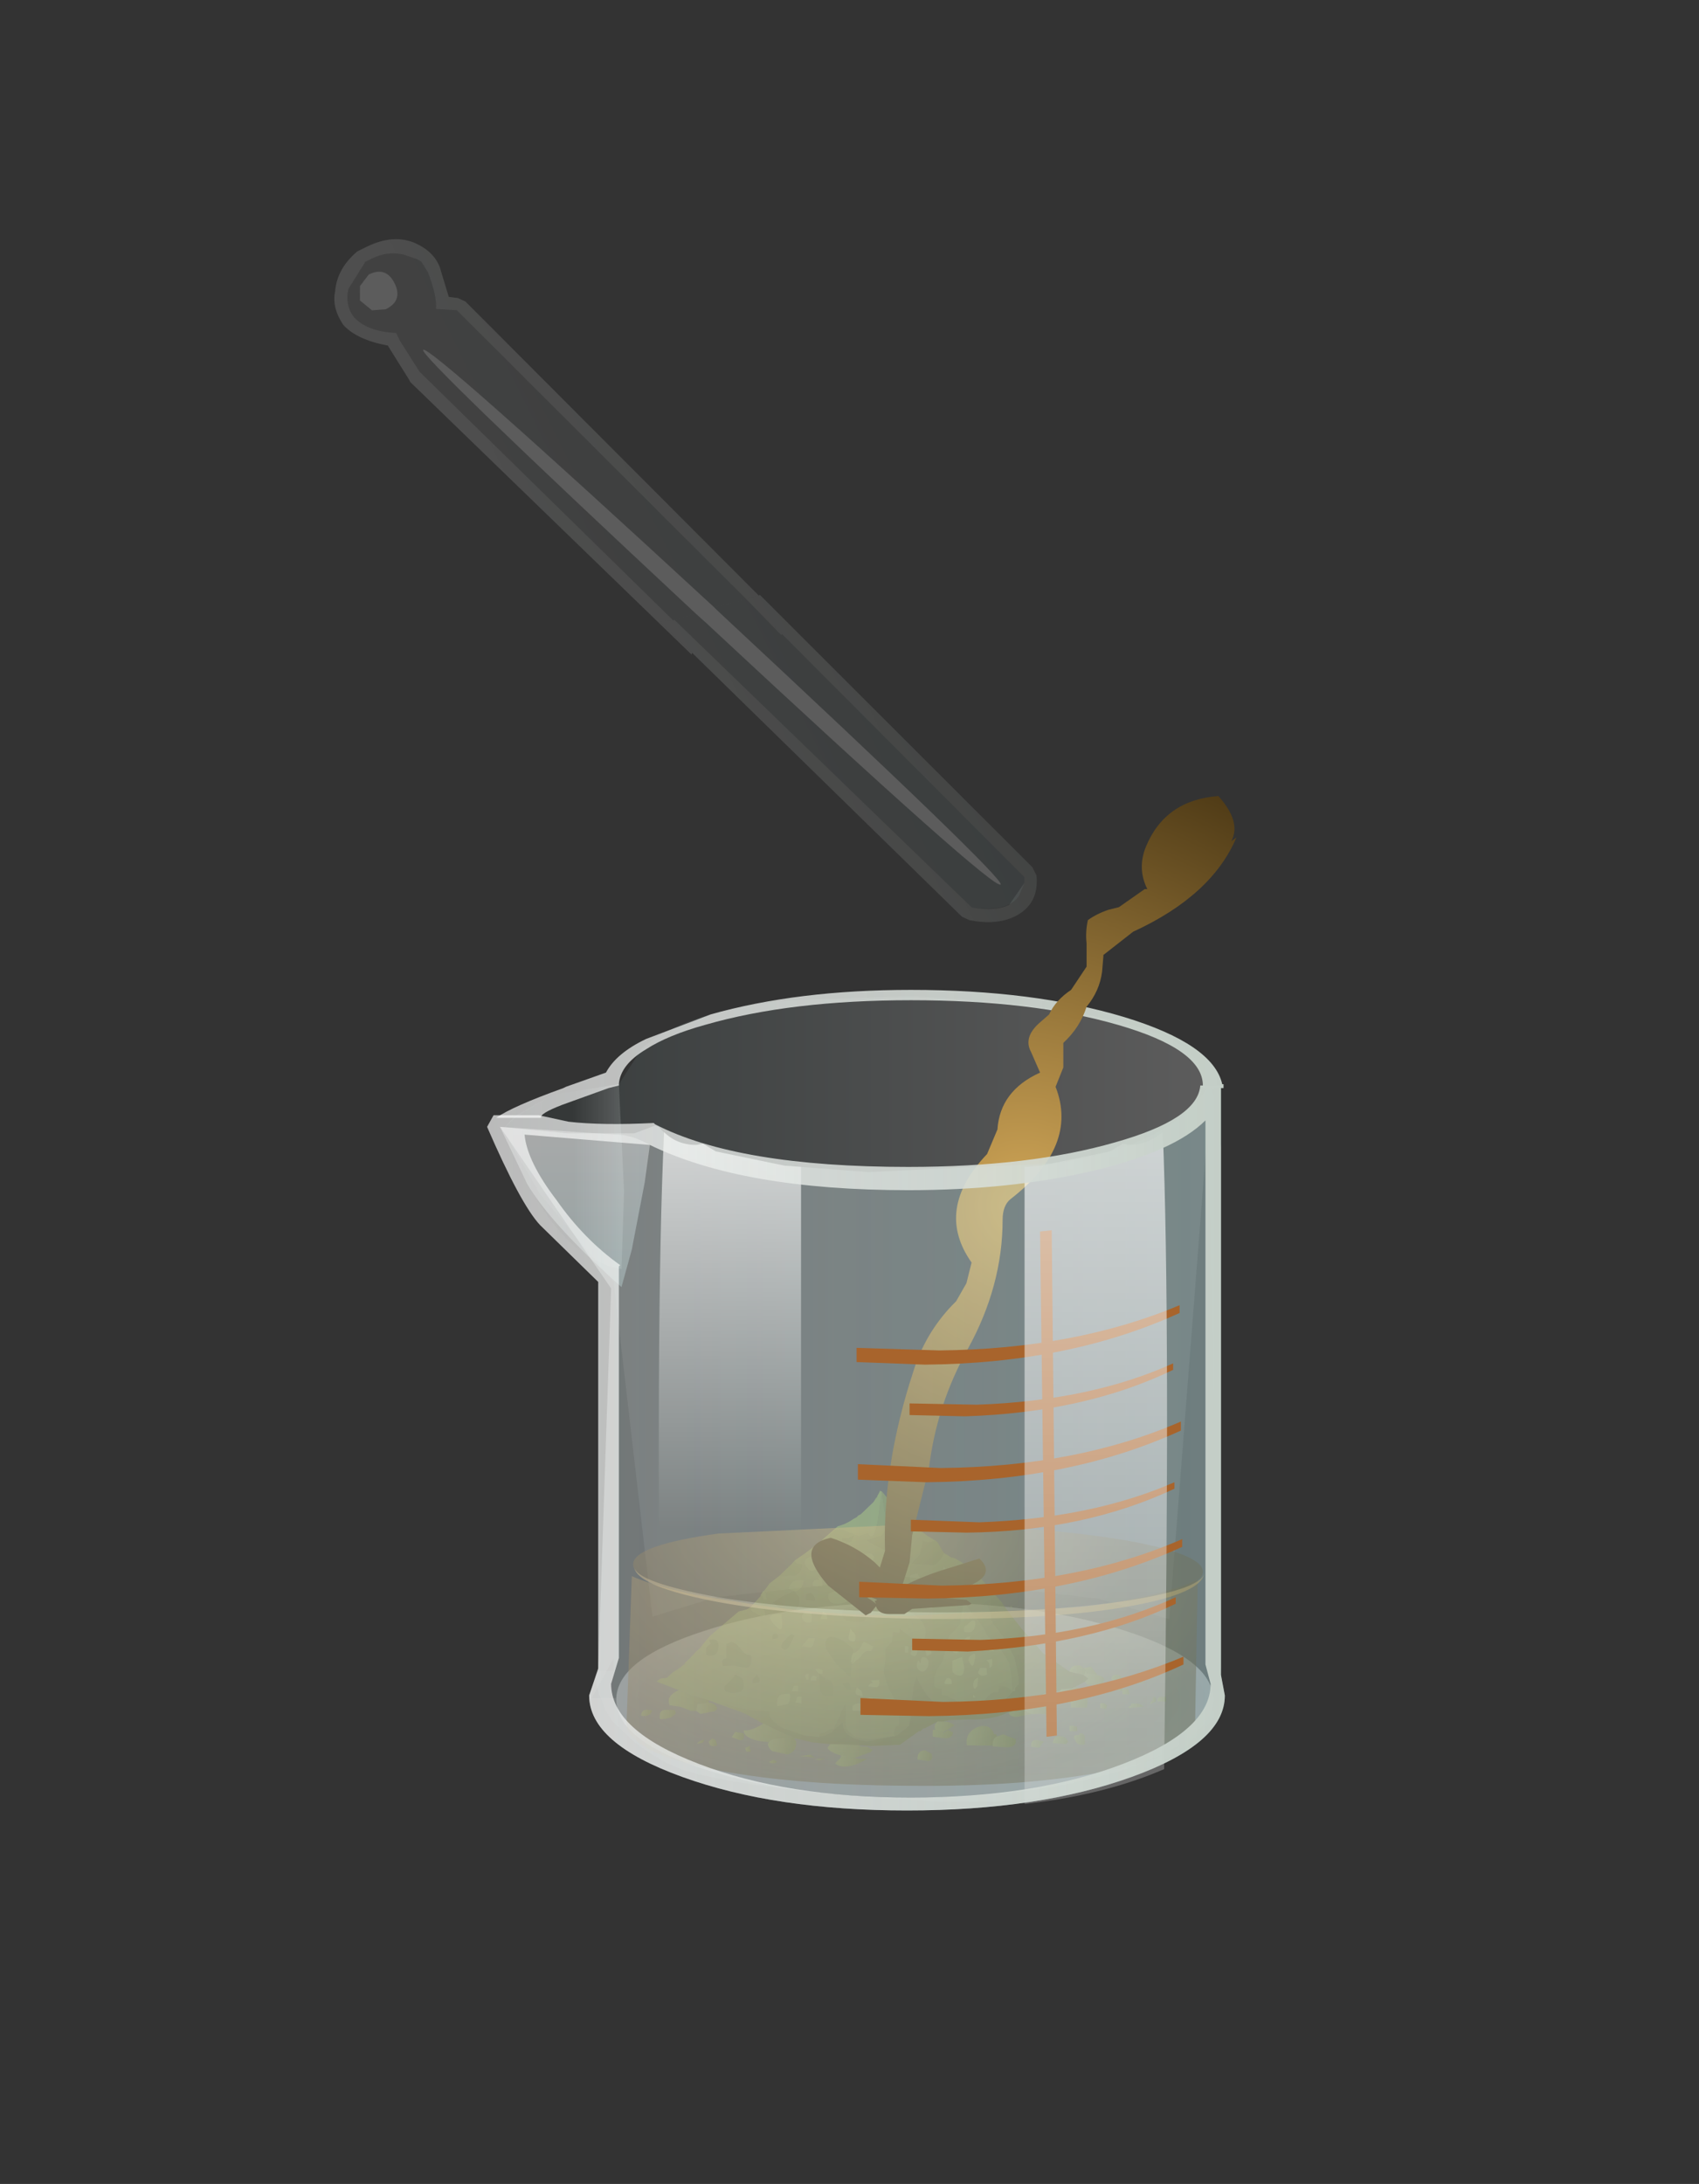 <?xml version="1.0" encoding="UTF-8" standalone="no"?>
<svg xmlns:xlink="http://www.w3.org/1999/xlink" height="84.5px" width="65.75px" xmlns="http://www.w3.org/2000/svg">
  <rect width="100%" height="100%" fill="#333333" stroke="none"/>
  <g transform="matrix(1.0, 0.0, 0.0, 1.0, 0.0, 0.0)">
    <use height="31.4" transform="matrix(1.0, 0.0, 0.0, 1.0, 19.2, 38.3)" width="28.15" xlink:href="#shape0"/>
    <use height="18.1" transform="matrix(0.54, 0.005, 0.0, 0.59, 24.811, 57.592)" width="37.6" xlink:href="#shape1"/>
    <use height="17.8" transform="matrix(1.0, 0.0, 0.0, 0.569, 24.25, 58.965)" width="22.35" xlink:href="#shape2"/>
    <use height="31.7" transform="matrix(1.0, 0.0, 0.0, 1.0, 31.4, 30.8)" width="16.45" xlink:href="#shape3"/>
    <use height="34.4" transform="matrix(0.895, -0.442, 0.442, 0.895, 12.26, 10.501)" width="14.7" xlink:href="#shape4"/>
    <use height="28.05" transform="matrix(1.0, 0.0, 0.0, 1.0, 18.8, 42.0)" width="28.6" xlink:href="#shape5"/>
  </g>
  <defs>
    <g id="shape0" transform="matrix(1.0, 0.0, 0.0, 1.0, 14.05, 31.4)">
      <path d="M-11.85 -27.35 L-9.3 -27.75 -9.1 -23.6 -9.2 -20.6 Q-10.65 -20.85 -11.75 -22.25 -12.45 -23.1 -13.2 -24.65 L-13.8 -26.0 -13.25 -26.5 -11.85 -27.35" fill="url(#gradient0)" fill-rule="evenodd" stroke="none"/>
      <path d="M10.3 -6.6 Q6.9 -7.7 2.15 -7.7 -2.55 -7.7 -5.95 -6.6 -9.3 -5.55 -9.4 -4.0 L-10.35 -4.0 -9.5 -5.55 -9.5 -20.1 -8.0 -7.15 -5.55 -7.9 1.7 -8.7 9.25 -7.85 12.0 -7.05 13.5 -26.25 14.0 -5.2 13.9 -3.5 13.6 -3.5 13.7 -3.95 Q13.7 -5.5 10.3 -6.6" fill="url(#gradient1)" fill-rule="evenodd" stroke="none"/>
      <path d="M10.3 -6.6 Q13.7 -5.5 13.7 -3.95 13.7 -2.4 10.3 -1.25 6.9 -0.15 2.15 -0.15 -2.65 -0.15 -6.0 -1.25 -9.4 -2.35 -9.4 -3.95 -9.4 -5.5 -6.0 -6.6 -2.65 -7.7 2.15 -7.7 6.9 -7.7 10.3 -6.6" fill="url(#gradient2)" fill-rule="evenodd" stroke="none"/>
      <path d="M12.2 -29.4 Q13.35 -28.8 13.8 -27.0 L14.0 -25.3 14.0 -5.2 13.9 -3.5 Q13.05 -2.25 11.5 -1.45 8.1 0.35 2.1 -0.05 -4.05 -0.45 -6.6 -1.15 -7.6 -1.45 -8.7 -2.3 L-9.55 -3.1 -9.8 -3.5 -10.1 -4.25 Q-10.35 -5.0 -10.0 -5.05 L-9.5 -5.05 -9.5 -20.1 -12.35 -23.5 -13.8 -26.0 -13.35 -26.5 -11.85 -27.35 -9.3 -27.75 -8.4 -29.15 Q-6.7 -30.6 -2.7 -31.0 L1.95 -31.15 3.85 -31.05 4.4 -31.0 5.15 -30.95 6.5 -30.8 Q10.7 -30.25 12.2 -29.4" fill="url(#gradient3)" fill-rule="evenodd" stroke="none"/>
      <path d="M10.0 -30.05 Q6.7 -31.0 2.0 -31.0 -2.65 -31.0 -5.95 -30.05 -7.4 -29.65 -8.25 -29.1 -9.25 -28.5 -9.3 -27.75 L-9.3 -27.7 -9.5 -27.65 -9.7 -27.6 -11.5 -26.95 Q-12.4 -26.6 -12.3 -26.45 L-14.05 -26.45 Q-13.4 -26.9 -11.45 -27.6 L-11.35 -27.65 -9.8 -28.2 Q-9.4 -28.95 -8.25 -29.5 L-5.75 -30.45 Q-2.4 -31.4 2.0 -31.4 6.75 -31.4 10.25 -30.35 13.7 -29.3 14.05 -27.75 L14.1 -27.75 14.1 -27.6 13.3 -27.6 13.3 -27.7 Q13.3 -29.1 10.0 -30.05" fill="url(#gradient4)" fill-rule="evenodd" stroke="none"/>
    </g>
    <linearGradient gradientTransform="matrix(0.003, 0.0, 0.0, -0.003, -11.45, -24.15)" gradientUnits="userSpaceOnUse" id="gradient0" spreadMethod="pad" x1="-819.2" x2="819.2">
      <stop offset="0.569" stop-color="#000000" stop-opacity="0.2"/>
      <stop offset="1.0" stop-color="#ffffff" stop-opacity="0.2"/>
    </linearGradient>
    <linearGradient gradientTransform="matrix(0.015, 0.0, 0.0, -0.015, 1.8, -14.9)" gradientUnits="userSpaceOnUse" id="gradient1" spreadMethod="pad" x1="-819.2" x2="819.2">
      <stop offset="0.325" stop-color="#000000" stop-opacity="0.349"/>
      <stop offset="0.894" stop-color="#000000" stop-opacity="0.349"/>
    </linearGradient>
    <radialGradient cx="0" cy="0" gradientTransform="matrix(0.014, 0.0, 0.0, -0.004, 2.15, -3.95)" gradientUnits="userSpaceOnUse" id="gradient2" r="819.2" spreadMethod="pad">
      <stop offset="0.0" stop-color="#c7ebed" stop-opacity="0.227"/>
      <stop offset="1.0" stop-color="#ffffff" stop-opacity="0.298"/>
    </radialGradient>
    <linearGradient gradientTransform="matrix(0.014, 0.0, 0.0, -0.014, 1.75, -15.55)" gradientUnits="userSpaceOnUse" id="gradient3" spreadMethod="pad" x1="-819.2" x2="819.2">
      <stop offset="0.0" stop-color="#627475" stop-opacity="0.2"/>
      <stop offset="1.0" stop-color="#ffffff" stop-opacity="0.2"/>
    </linearGradient>
    <linearGradient gradientTransform="matrix(0.018, 0.0, 0.0, -0.018, -0.05, -15.45)" gradientUnits="userSpaceOnUse" id="gradient4" spreadMethod="pad" x1="-819.2" x2="819.2">
      <stop offset="0.0" stop-color="#ffffff" stop-opacity="0.659"/>
      <stop offset="1.0" stop-color="#c3cec6"/>
    </linearGradient>
    <g id="shape1" transform="matrix(1.0, 0.0, 0.0, 1.0, 14.7, 8.45)">
      <path d="M3.6 -6.55 L3.75 -6.2 3.7 -5.9 Q3.15 -5.95 3.3 -6.45 L3.6 -6.55 M4.4 -5.75 Q4.7 -5.65 4.65 -5.2 4.2 -5.0 4.05 -5.45 L4.4 -5.75 M3.3 -5.65 Q3.7 -5.1 3.1 -5.1 2.65 -5.1 2.9 -5.65 L3.3 -5.65 M3.75 -4.95 Q3.8 -4.85 3.95 -4.85 L3.95 -4.55 3.7 -4.55 3.6 -4.95 3.75 -4.95 M3.8 -2.25 Q3.5 -2.1 3.3 -2.25 3.05 -2.4 3.3 -2.8 L3.5 -2.8 3.85 -2.6 3.8 -2.25 M4.85 -3.0 L5.1 -3.05 5.3 -2.75 5.1 -2.3 Q4.7 -2.15 4.6 -2.55 4.4 -2.95 4.85 -3.0 M5.05 -1.4 L5.1 -1.35 4.9 -1.2 4.85 -1.5 4.9 -1.45 5.05 -1.4 M6.95 -3.5 L7.75 -3.0 Q7.75 -2.35 7.1 -2.6 L6.2 -3.0 6.9 -3.2 6.95 -3.5 M6.9 -1.9 L7.35 -1.9 Q7.55 -1.05 6.9 -1.25 6.2 -1.5 6.4 -2.15 L6.85 -2.4 6.9 -1.9 M6.2 -0.75 L5.75 -0.75 5.65 -1.25 6.05 -1.2 6.2 -0.75 M8.55 -2.75 L8.5 -2.3 Q8.05 -2.3 8.2 -2.85 L8.55 -2.75 M6.05 2.25 L5.75 2.35 5.65 1.9 5.95 1.95 Q6.2 2.1 6.05 2.25 M5.85 3.05 Q5.65 3.5 5.3 3.35 4.9 3.15 5.15 2.65 L5.35 2.85 Q5.3 2.35 5.65 2.45 6.0 2.6 5.85 3.05 M4.7 1.75 Q5.15 1.45 5.1 2.0 5.05 2.6 4.6 2.25 L4.6 2.15 4.65 2.1 4.7 1.75 M4.2 1.7 L4.45 1.75 4.45 2.15 4.2 2.15 4.2 1.7" fill="#95bc45" fill-opacity="0.396" fill-rule="evenodd" stroke="none"/>
      <path d="M2.2 -8.0 L2.2 -8.05 2.4 -8.4 2.4 -8.45 2.55 -8.4 2.25 -6.4 Q1.95 -5.0 1.55 -5.65 L0.9 -5.45 -0.25 -5.85 Q-1.35 -5.95 -1.35 -4.8 -1.65 -4.65 -1.85 -4.8 L-1.7 -5.1 -1.95 -5.0 -1.8 -5.1 -1.65 -5.25 -0.6 -6.1 Q-0.15 -6.2 0.3 -6.45 L0.55 -6.6 0.75 -6.7 0.85 -6.8 1.05 -6.9 1.95 -7.7 2.2 -8.0 M-6.1 -1.5 L-6.15 -1.5 -5.95 -1.8 -5.9 -1.8 -5.75 -1.65 -5.7 -1.25 -5.95 -1.25 -6.0 -1.45 -6.1 -1.5 M1.7 -3.2 L2.2 -3.15 Q2.25 -2.75 1.9 -2.7 1.55 -2.7 1.55 -3.05 L1.7 -3.2 M0.85 -3.45 L0.45 -3.6 0.75 -3.95 1.25 -4.3 1.7 -4.35 Q2.15 -4.2 1.9 -3.85 1.55 -3.6 1.25 -3.5 L0.85 -3.45 M1.35 -1.85 L1.3 -1.85 1.3 -1.8 Q0.6 -1.35 1.1 -2.25 L1.25 -2.4 Q2.25 -2.55 1.45 -1.9 L1.35 -1.85 M0.55 -1.8 L0.65 -1.8 Q0.45 -1.15 -0.5 -1.0 -1.45 -0.95 -1.25 -1.7 L-0.15 -2.05 0.2 -2.05 0.55 -1.8 M-0.45 -2.25 Q-0.55 -2.05 -0.8 -2.05 L-1.25 -2.25 Q-1.2 -2.6 -0.8 -2.6 L-0.6 -2.55 -0.55 -2.55 -0.45 -2.55 -0.35 -2.4 -0.45 -2.25 M11.8 -0.9 L11.8 -1.0 11.9 -0.8 11.8 -0.9 M0.45 0.8 Q0.8 1.0 0.6 1.45 0.2 1.5 0.15 1.2 L0.3 0.6 0.45 0.8 M-0.05 -5.0 L-0.1 -4.65 -0.15 -4.65 -0.1 -4.6 -0.5 -4.55 -0.95 -4.55 -0.75 -4.95 -0.95 -5.05 -0.25 -5.1 -0.05 -5.0 M-6.35 -0.25 Q-7.35 -0.7 -6.35 -0.7 L-6.0 -0.75 Q-5.45 0.1 -6.35 -0.25 M-2.05 -3.5 Q-2.4 -2.8 -2.85 -3.4 -3.3 -3.9 -2.35 -4.15 L-1.95 -3.75 -2.05 -3.5 M-1.25 -3.5 L-1.05 -3.6 -0.75 -3.6 -0.75 -3.15 -1.5 -3.25 -1.25 -3.5 M-2.8 -0.5 L-2.55 -0.5 Q-2.4 -0.25 -2.5 0.2 -2.95 0.35 -3.15 0.0 -3.3 -0.3 -2.8 -0.5 M-4.85 -0.3 L-4.65 -0.3 Q-4.4 1.2 -5.1 0.45 -5.95 -0.3 -4.85 -0.3 M-3.0 -2.55 Q-3.2 -1.75 -3.75 -1.8 L-4.15 -1.95 Q-3.95 -2.55 -3.4 -2.55 L-3.0 -2.55 M-1.65 -0.5 L-1.4 -0.35 -1.35 0.0 -1.85 0.0 -1.65 -0.5 M-2.05 -2.75 Q-1.6 -2.7 -1.7 -2.1 L-2.4 -2.15 Q-2.5 -2.6 -1.95 -2.6 L-2.05 -2.75" fill="#afda55" fill-opacity="0.396" fill-rule="evenodd" stroke="none"/>
      <path d="M0.8 -0.9 Q1.5 -1.0 1.5 -0.45 1.5 0.1 1.0 0.2 L0.0 0.1 Q-0.5 -0.25 -0.15 -0.7 L0.8 -0.9 M1.95 -0.35 Q1.65 -0.6 2.15 -0.75 L2.45 -0.75 2.65 -0.25 1.95 -0.35 M-2.85 -1.6 L-2.6 -1.7 Q-2.25 -1.6 -2.25 -1.2 L-2.85 -1.25 -2.85 -1.6 M-3.75 -1.8 L-3.4 -1.45 Q-3.25 -0.5 -4.05 -0.55 -4.65 -0.55 -5.25 -1.05 L-4.6 -1.45 -3.75 -1.8" fill="#86a731" fill-opacity="0.396" fill-rule="evenodd" stroke="none"/>
      <path d="M10.6 2.0 L10.25 2.0 Q10.25 1.75 10.45 1.8 L10.6 2.0 M10.25 3.1 L10.25 2.8 10.05 2.6 10.45 2.5 Q10.55 3.05 10.25 3.1 M8.75 2.6 L8.8 2.4 Q9.4 1.9 9.2 2.6 9.1 3.35 8.75 2.6 M8.3 2.4 L8.45 3.05 Q8.45 3.75 8.0 3.6 7.65 3.55 7.6 3.3 L7.6 2.65 8.3 2.4 M8.5 1.2 L8.75 1.05 8.9 1.05 8.65 1.75 Q8.3 1.75 8.5 1.2 M8.0 1.35 L8.25 1.2 Q8.35 2.35 7.65 2.1 7.6 1.8 8.0 1.35 M8.45 0.75 Q8.35 0.4 8.65 0.3 L9.0 0.0 Q9.4 -0.05 9.2 0.45 9.1 0.9 8.45 0.75 M9.35 1.45 L9.65 1.35 Q9.7 1.75 9.4 1.75 9.15 1.8 9.2 1.45 L9.35 1.45 M9.1 5.05 L9.1 4.85 9.25 5.05 9.1 5.05 M9.4 4.3 Q9.15 4.7 9.1 4.25 9.1 3.85 9.45 3.75 L9.4 4.3 M9.45 3.4 L9.6 3.1 10.05 3.1 10.1 3.55 Q9.55 3.75 9.45 3.4 M7.15 4.2 Q6.95 4.15 7.1 3.95 L7.2 3.8 Q7.65 3.75 7.55 4.2 L7.15 4.2 M0.55 2.15 L0.6 2.2 0.9 2.0 1.25 1.45 1.9 1.75 1.95 1.75 1.8 2.1 Q1.35 1.95 1.05 2.45 L0.4 2.95 0.65 2.4 0.4 2.85 0.35 2.85 Q0.3 2.45 0.55 2.15 M2.35 3.95 Q2.45 4.4 2.15 4.45 L1.55 4.4 1.7 4.2 1.9 4.15 1.75 4.0 2.35 3.95 M1.9 5.5 L1.5 5.5 1.5 5.15 1.7 5.1 1.9 5.15 1.9 5.5 M1.2 5.05 L0.75 4.95 Q0.6 4.85 0.75 4.45 L1.1 4.7 1.2 5.05 M1.2 5.5 L1.05 6.0 0.45 6.0 0.45 5.65 0.8 5.5 1.2 5.5 M-1.95 3.6 L-2.25 3.3 -1.95 3.25 -1.7 3.35 -1.7 3.6 -1.9 3.6 -1.95 3.6 M-3.2 5.1 L-3.2 5.55 -3.65 5.5 -3.5 5.1 -3.2 5.1 M-4.2 5.6 L-4.95 5.75 Q-5.05 5.05 -4.55 4.95 L-4.05 4.9 Q-3.95 5.35 -4.2 5.6 M-2.55 4.05 L-2.55 3.95 -2.5 3.8 -2.35 3.7 -2.1 3.8 -2.15 4.05 -2.55 4.05 M-3.75 4.4 L-3.45 4.4 -3.45 4.75 -3.9 4.75 -3.75 4.4 M-2.85 4.0 L-3.0 3.7 -2.95 3.7 -2.85 3.6 -2.7 3.6 -2.7 4.0 -2.85 4.0 M-3.2 1.8 L-2.95 1.55 -2.7 1.25 -2.25 1.25 Q-2.3 1.75 -2.55 1.9 L-3.2 1.8" fill="#a7d04d" fill-opacity="0.396" fill-rule="evenodd" stroke="none"/>
      <path d="M3.35 -7.5 L3.45 -7.5 3.45 -7.45 3.35 -7.5 M0.4 2.85 L0.3 3.8 -0.7 2.95 -1.45 1.95 Q-1.65 1.0 -0.8 1.2 -0.25 1.3 0.45 1.9 L0.55 2.15 Q0.3 2.45 0.35 2.85 L0.4 2.85 M0.2 4.15 L0.35 4.6 Q-0.1 4.7 -0.25 4.2 L0.2 4.15 M-4.5 1.5 L-3.95 1.0 -3.7 1.1 -4.05 1.75 Q-4.3 2.15 -4.5 2.0 -4.8 1.9 -4.5 1.5 M-5.0 1.0 Q-4.75 1.1 -4.95 1.3 L-5.3 1.35 -5.3 1.1 -5.2 1.0 -5.0 1.0 M-1.95 3.6 L-1.9 3.6 -1.45 3.95 Q-0.8 3.95 -0.95 5.05 -1.7 5.15 -1.85 4.75 L-1.95 3.6 M-6.4 3.7 Q-6.1 3.95 -6.25 4.2 L-6.7 4.25 -6.7 4.0 -6.4 3.7 M-8.05 4.9 Q-8.9 4.9 -8.7 4.45 L-8.15 3.95 -7.95 3.7 Q-7.3 3.85 -7.35 4.4 -7.35 4.9 -8.05 4.9 M-8.6 2.65 L-8.6 1.7 -8.25 1.55 Q-8.0 1.55 -7.6 1.95 -7.25 2.45 -6.85 2.4 -6.65 3.1 -7.15 3.25 L-8.15 3.1 -8.85 3.15 -8.9 2.8 Q-8.8 2.65 -8.6 2.65 M-9.15 1.95 Q-9.25 2.6 -10.0 2.45 -10.2 1.9 -9.7 1.7 L-9.85 1.45 Q-9.1 1.25 -9.15 1.95" fill="#7b9c2c" fill-opacity="0.396" fill-rule="evenodd" stroke="none"/>
      <path d="M2.2 -8.0 L1.95 -7.7 2.15 -8.0 2.2 -8.0 M-1.95 -5.0 L-1.7 -5.1 -1.85 -4.8 Q-1.65 -4.65 -1.35 -4.8 -1.35 -5.95 -0.25 -5.85 L0.9 -5.45 1.55 -5.65 Q1.95 -5.0 2.25 -6.4 L2.55 -8.4 2.6 -7.95 2.85 -6.55 Q2.85 -5.7 2.55 -5.5 L1.5 -5.2 Q1.55 -5.1 2.9 -4.5 3.75 -4.05 3.6 -3.15 3.05 -3.25 3.0 -2.7 L3.05 -1.65 3.05 -1.45 3.0 -1.2 Q3.1 -1.0 4.15 -0.7 L4.95 -0.3 Q5.95 0.4 5.6 1.2 5.35 1.8 4.85 1.3 L3.85 0.6 3.8 0.85 3.35 0.8 3.25 1.5 2.8 1.9 2.8 2.65 2.7 3.4 Q2.8 4.2 3.55 5.35 3.85 6.05 3.75 6.95 3.35 7.0 3.45 7.65 L3.35 7.65 1.75 7.85 Q0.65 7.85 0.3 7.45 -0.05 7.2 -0.05 6.65 0.0 5.85 -0.1 5.6 L-0.5 6.4 -0.9 7.2 Q-1.05 7.15 -1.4 7.35 L-1.9 7.55 -1.95 7.75 -3.0 7.65 -4.5 7.2 Q-5.55 6.7 -5.55 6.1 L-6.8 6.05 -8.05 5.8 -8.85 5.65 -7.25 6.25 -9.85 5.4 -11.05 5.1 -12.0 4.75 -13.45 4.25 -13.55 4.2 -13.6 4.2 -13.3 4.0 -12.85 3.95 -12.45 3.6 -11.95 3.3 -11.6 3.05 -11.55 2.95 -11.2 2.65 -10.75 2.2 -10.5 2.0 -9.8 1.2 -8.4 0.1 -7.7 -0.45 -7.25 -0.55 Q-7.05 -0.6 -6.85 -0.75 L-6.1 -1.5 -6.0 -1.45 -5.95 -1.25 -5.7 -1.25 -5.75 -1.65 -5.9 -1.8 -5.65 -2.1 -5.5 -2.3 -4.8 -2.8 -4.5 -2.8 -3.65 -2.85 Q-3.15 -3.05 -3.2 -3.6 -3.6 -3.5 -3.65 -3.75 L-3.9 -3.6 -3.65 -3.85 -2.95 -4.3 -1.95 -5.0 M5.85 -5.5 L6.3 -5.25 6.55 -5.1 6.4 -5.2 5.85 -5.5 M7.2 -4.3 L7.35 -4.2 7.45 -4.15 7.2 -4.3 M10.75 5.35 L11.25 5.3 11.9 4.6 Q11.45 4.2 10.95 4.3 L10.9 4.7 Q10.35 4.65 10.05 5.1 9.65 5.6 9.25 5.65 L8.05 5.35 Q7.15 4.9 6.85 4.9 L6.85 4.5 Q6.45 4.5 6.3 4.3 L6.3 3.8 6.5 3.25 6.9 2.7 7.15 1.9 7.4 1.0 7.9 0.55 Q8.25 0.2 8.2 -0.15 L8.45 -1.25 8.9 -0.6 9.35 -0.15 9.8 0.45 10.15 1.05 11.0 1.8 11.65 2.7 11.85 3.6 11.9 4.6 12.05 4.4 12.35 4.15 12.1 4.4 12.1 4.6 11.95 4.6 11.25 5.3 10.8 5.35 10.75 5.35 M0.55 -5.5 L0.15 -5.3 -0.3 -5.3 -0.25 -5.1 -0.05 -5.1 -0.05 -5.0 0.35 -5.1 0.55 -5.5 M0.85 -3.45 L1.25 -3.5 Q1.55 -3.6 1.9 -3.85 2.15 -4.2 1.7 -4.35 L1.25 -4.3 0.75 -3.95 0.45 -3.6 0.85 -3.45 M1.7 -3.2 L1.55 -3.05 Q1.55 -2.7 1.9 -2.7 2.25 -2.75 2.2 -3.15 L1.7 -3.2 M1.35 -1.85 L1.45 -1.9 Q2.25 -2.55 1.25 -2.4 L1.1 -2.25 Q0.6 -1.35 1.3 -1.8 1.1 -1.5 1.2 -1.2 1.7 -0.9 1.95 -1.4 2.2 -1.95 1.5 -1.85 L1.35 -1.85 M0.55 -1.8 L1.05 -2.25 1.25 -2.95 0.65 -2.95 -0.15 -3.0 -0.6 -2.55 -0.8 -2.6 Q-1.2 -2.6 -1.25 -2.25 L-0.8 -2.05 Q-0.55 -2.05 -0.45 -2.25 L-0.15 -2.05 -1.25 -1.7 Q-1.45 -0.95 -0.5 -1.0 0.45 -1.15 0.65 -1.8 L0.55 -1.8 M1.95 -0.35 L2.65 -0.25 2.45 -0.75 2.15 -0.75 Q1.65 -0.6 1.95 -0.35 M0.8 -0.9 L-0.15 -0.7 Q-0.5 -0.25 0.0 0.1 L1.0 0.2 Q1.5 0.1 1.5 -0.45 1.5 -1.0 0.8 -0.9 M10.6 2.0 L10.45 1.8 Q10.25 1.75 10.25 2.0 L10.6 2.0 M10.25 3.1 Q10.55 3.05 10.45 2.5 L10.05 2.6 10.25 2.8 10.25 3.1 M9.35 1.45 L9.2 1.45 Q9.15 1.8 9.4 1.75 9.7 1.75 9.65 1.35 L9.35 1.45 M8.45 0.75 Q9.1 0.9 9.2 0.45 9.4 -0.05 9.0 0.0 L8.65 0.3 Q8.35 0.4 8.45 0.75 M8.0 1.35 Q7.6 1.8 7.65 2.1 8.35 2.35 8.25 1.2 L8.0 1.35 M8.5 1.2 Q8.3 1.75 8.65 1.75 L8.9 1.05 8.75 1.05 8.5 1.2 M8.3 2.4 L7.6 2.65 7.6 3.3 Q7.65 3.55 8.0 3.6 8.45 3.75 8.45 3.05 L8.3 2.4 M8.75 2.6 Q9.1 3.35 9.2 2.6 9.4 1.9 8.8 2.4 L8.75 2.6 M7.15 4.2 L7.55 4.2 Q7.65 3.75 7.2 3.8 L7.1 3.95 Q6.95 4.15 7.15 4.2 M9.45 3.4 Q9.55 3.75 10.1 3.55 L10.05 3.1 9.6 3.1 9.45 3.4 M9.4 4.3 L9.45 3.75 Q9.1 3.85 9.1 4.25 9.15 4.7 9.4 4.3 M9.1 5.05 L9.25 5.05 9.1 4.85 9.1 5.05 M4.45 0.0 L4.3 -0.1 4.7 0.85 Q4.9 0.2 4.45 0.0 M0.45 0.8 L0.3 0.6 0.15 1.2 Q0.2 1.5 0.6 1.45 0.8 1.0 0.45 0.8 M0.4 2.85 L0.65 2.4 0.4 2.95 1.05 2.45 Q1.35 1.95 1.8 2.1 L1.95 1.75 1.9 1.75 1.25 1.45 0.9 2.0 0.6 2.2 0.55 2.15 0.45 1.9 Q-0.25 1.3 -0.8 1.2 -1.65 1.0 -1.45 1.95 L-0.7 2.95 0.3 3.8 0.4 2.85 M2.35 3.95 L1.75 4.0 1.9 4.15 1.7 4.2 1.55 4.4 2.15 4.45 Q2.45 4.4 2.35 3.95 M0.2 4.15 L-0.25 4.2 Q-0.1 4.7 0.35 4.6 L0.2 4.15 M1.2 5.5 L0.8 5.5 0.45 5.65 0.45 6.0 1.05 6.0 1.2 5.5 M1.2 5.05 L1.1 4.7 0.75 4.45 Q0.6 4.85 0.75 4.95 L1.2 5.05 M1.9 5.5 L1.9 5.15 1.7 5.1 1.5 5.15 1.5 5.5 1.9 5.5 M-6.35 -0.25 Q-5.45 0.1 -6.0 -0.75 L-6.35 -0.7 Q-7.35 -0.7 -6.35 -0.25 M-0.05 -5.0 L-0.25 -5.1 -0.95 -5.05 -0.75 -4.95 -0.95 -4.55 -0.5 -4.55 -0.1 -4.6 -0.15 -4.65 -0.1 -4.65 -0.05 -5.0 M-1.95 -3.75 L-2.35 -4.15 Q-3.3 -3.9 -2.85 -3.4 -2.4 -2.8 -2.05 -3.5 L-1.25 -3.5 -1.05 -3.65 -0.6 -3.65 -0.45 -3.85 Q-0.25 -4.05 -0.3 -4.3 L-0.5 -4.3 -1.2 -4.2 -1.5 -3.9 Q-1.65 -3.7 -1.95 -3.75 M-1.25 -3.5 L-1.5 -3.25 -0.75 -3.15 -0.75 -3.6 -1.05 -3.6 -1.25 -3.5 M-0.1 -4.6 L0.15 -4.5 Q-0.15 -4.3 -0.05 -3.9 0.6 -3.7 0.6 -4.2 0.6 -4.8 -0.1 -4.65 L-0.1 -4.6 M-2.85 -1.6 L-2.85 -1.25 -2.25 -1.2 Q-2.25 -1.6 -2.6 -1.7 L-2.85 -1.6 M-3.0 -2.55 L-3.4 -2.55 Q-3.95 -2.55 -4.15 -1.95 L-3.75 -1.8 Q-3.2 -1.75 -3.0 -2.55 M-4.85 -0.3 Q-5.95 -0.3 -5.1 0.45 -4.4 1.2 -4.65 -0.3 L-4.85 -0.3 M-2.8 -0.5 Q-3.3 -0.3 -3.15 0.0 -2.95 0.35 -2.5 0.2 -2.4 -0.25 -2.55 -0.5 L-2.8 -0.5 M-3.75 -1.8 L-4.6 -1.45 -5.25 -1.05 Q-4.65 -0.55 -4.05 -0.55 -3.25 -0.5 -3.4 -1.45 L-3.75 -1.8 M-2.05 -2.75 L-1.95 -2.6 Q-2.5 -2.6 -2.4 -2.15 L-1.7 -2.1 Q-1.6 -2.7 -2.05 -2.75 M-1.65 -0.5 L-1.85 0.0 -1.35 0.0 -1.4 -0.35 -1.65 -0.5 M-5.0 1.0 L-5.2 1.0 -5.3 1.1 -5.3 1.35 -4.95 1.3 Q-4.75 1.1 -5.0 1.0 M-4.5 1.5 Q-4.8 1.9 -4.5 2.0 -4.3 2.15 -4.05 1.75 L-3.7 1.1 -3.95 1.0 -4.5 1.5 M-3.2 1.8 L-2.55 1.9 Q-2.3 1.75 -2.25 1.25 L-2.7 1.25 -2.95 1.55 -3.2 1.8 M-2.85 4.0 L-2.7 4.0 -2.7 3.6 -2.85 3.6 -2.95 3.7 -3.0 3.7 -2.85 4.0 M-3.75 4.4 L-3.9 4.75 -3.45 4.75 -3.45 4.4 -3.75 4.4 M-2.55 4.05 L-2.15 4.05 -2.1 3.8 -2.35 3.7 -2.5 3.8 -2.55 3.95 -2.55 4.05 M-4.2 5.6 Q-3.95 5.35 -4.05 4.9 L-4.55 4.95 Q-5.05 5.05 -4.95 5.75 L-4.2 5.6 M-3.2 5.1 L-3.5 5.1 -3.65 5.5 -3.2 5.55 -3.2 5.1 M-1.9 3.6 L-1.7 3.6 -1.7 3.35 -1.95 3.25 -2.25 3.3 -1.95 3.6 -1.85 4.75 Q-1.7 5.15 -0.95 5.05 -0.8 3.95 -1.45 3.95 L-1.9 3.6 M-9.15 1.95 Q-9.1 1.25 -9.85 1.45 L-9.7 1.7 Q-10.2 1.9 -10.0 2.45 -9.25 2.6 -9.15 1.95 M-8.6 2.65 Q-8.8 2.65 -8.9 2.8 L-8.85 3.15 -8.15 3.1 -7.15 3.25 Q-6.65 3.1 -6.85 2.4 -7.25 2.45 -7.6 1.95 -8.0 1.55 -8.25 1.55 L-8.6 1.7 -8.6 2.65 M-8.05 4.9 Q-7.35 4.9 -7.35 4.4 -7.3 3.85 -7.95 3.7 L-8.15 3.95 -8.7 4.45 Q-8.9 4.9 -8.05 4.9 M-6.4 3.7 L-6.7 4.0 -6.7 4.25 -6.25 4.2 Q-6.1 3.95 -6.4 3.7" fill="url(#gradient5)" fill-rule="evenodd" stroke="none"/>
      <path d="M2.55 -8.4 L2.7 -8.25 3.35 -7.5 3.45 -7.45 3.85 -6.9 4.25 -6.6 4.6 -6.35 4.65 -6.3 Q4.95 -6.1 5.35 -5.85 L5.55 -5.7 5.85 -5.5 6.4 -5.2 Q5.75 -5.0 5.5 -5.2 L5.3 -4.3 4.7 -3.7 6.25 -3.6 Q6.7 -3.75 7.0 -4.4 L7.2 -4.3 7.45 -4.15 7.55 -4.1 7.65 -4.1 7.8 -4.05 8.1 -3.9 8.55 -3.65 8.95 -3.4 9.4 -3.0 10.0 -2.4 11.0 -1.35 10.35 -1.35 10.35 -1.0 10.1 -1.15 10.3 -0.5 10.45 0.1 11.35 1.2 12.05 2.4 12.35 3.7 12.35 4.15 12.05 4.4 11.9 4.6 11.85 3.6 11.65 2.7 11.0 1.8 10.15 1.05 9.8 0.45 9.35 -0.15 8.9 -0.6 8.45 -1.25 8.2 -0.15 Q8.25 0.2 7.9 0.55 L7.4 1.0 7.15 1.9 6.9 2.7 6.5 3.25 6.3 3.8 6.3 4.3 Q6.45 4.5 6.85 4.5 L6.85 4.9 Q7.15 4.9 8.05 5.35 L9.25 5.65 Q9.65 5.6 10.05 5.1 10.35 4.65 10.9 4.7 L10.95 4.3 Q11.45 4.2 11.9 4.6 L11.25 5.3 10.75 5.35 10.6 5.4 10.5 5.4 10.45 5.5 10.35 5.5 10.0 5.75 9.55 5.85 9.7 6.05 9.9 6.1 8.0 6.1 Q7.85 5.65 7.3 5.55 L6.25 5.35 Q5.65 4.95 5.05 3.75 4.7 4.3 4.7 5.95 L4.5 6.95 3.7 7.55 3.45 7.65 Q3.35 7.0 3.75 6.95 3.85 6.05 3.55 5.35 2.8 4.2 2.7 3.4 L2.8 2.65 2.8 1.9 3.25 1.5 3.35 0.8 3.8 0.85 3.85 0.6 4.85 1.3 Q5.35 1.8 5.6 1.2 5.95 0.4 4.95 -0.3 L4.15 -0.7 Q3.1 -1.0 3.0 -1.2 L3.05 -1.45 3.05 -1.65 3.0 -2.7 Q3.05 -3.25 3.6 -3.15 3.75 -4.05 2.9 -4.5 1.55 -5.1 1.5 -5.2 L2.55 -5.5 Q2.85 -5.7 2.85 -6.55 L2.6 -7.95 2.55 -8.4 M3.6 -6.55 L3.3 -6.45 Q3.15 -5.95 3.7 -5.9 L3.75 -6.2 3.6 -6.55 M3.75 -4.95 L3.6 -4.95 3.7 -4.55 3.95 -4.55 3.95 -4.85 Q3.8 -4.85 3.75 -4.95 M3.3 -5.65 L2.9 -5.65 Q2.65 -5.1 3.1 -5.1 3.7 -5.1 3.3 -5.65 M4.4 -5.75 L4.05 -5.45 Q4.2 -5.0 4.65 -5.2 4.7 -5.65 4.4 -5.75 M5.05 -1.4 L4.9 -1.45 4.85 -1.5 4.9 -1.2 5.1 -1.35 5.05 -1.4 M4.85 -3.0 Q4.4 -2.95 4.6 -2.55 4.7 -2.15 5.1 -2.3 L5.3 -2.75 5.1 -3.05 4.85 -3.0 M3.8 -2.25 L3.85 -2.6 3.5 -2.8 3.3 -2.8 Q3.05 -2.4 3.3 -2.25 3.5 -2.1 3.8 -2.25 M6.95 -3.5 L6.9 -3.2 6.2 -3.0 7.1 -2.6 Q7.75 -2.35 7.75 -3.0 L6.95 -3.5 M8.55 -2.75 L8.2 -2.85 Q8.05 -2.3 8.5 -2.3 L8.55 -2.75 M6.2 -0.75 L6.05 -1.2 5.65 -1.25 5.75 -0.75 6.2 -0.75 M6.9 -1.9 L6.85 -2.4 6.4 -2.15 Q6.2 -1.5 6.9 -1.25 7.55 -1.05 7.35 -1.9 L6.9 -1.9 M5.85 3.05 Q6.0 2.6 5.65 2.45 5.3 2.35 5.35 2.85 L5.15 2.65 Q4.9 3.15 5.3 3.35 5.65 3.5 5.85 3.05 M6.05 2.25 Q6.2 2.1 5.95 1.95 L5.65 1.9 5.75 2.35 6.05 2.25 M4.2 1.7 L4.2 2.15 4.45 2.15 4.45 1.75 4.2 1.7 M4.7 1.75 L4.65 2.1 4.6 2.15 4.6 2.25 Q5.05 2.6 5.1 2.0 5.15 1.45 4.7 1.75" fill="url(#gradient6)" fill-rule="evenodd" stroke="none"/>
      <path d="M3.45 -7.5 L3.55 -7.8 3.45 -7.45 3.45 -7.5" fill="url(#gradient7)" fill-rule="evenodd" stroke="none"/>
      <path d="M0.55 -5.5 L0.35 -5.1 -0.05 -5.0 -0.05 -5.1 -0.25 -5.1 -0.3 -5.3 0.15 -5.3 0.55 -5.5" fill="url(#gradient8)" fill-rule="evenodd" stroke="none"/>
      <path d="M1.3 -1.8 L1.3 -1.85 1.35 -1.85 1.5 -1.85 Q2.2 -1.95 1.95 -1.4 1.7 -0.9 1.2 -1.2 1.1 -1.5 1.3 -1.8" fill="url(#gradient9)" fill-rule="evenodd" stroke="none"/>
      <path d="M-0.6 -2.55 L-0.15 -3.0 0.65 -2.95 1.25 -2.95 1.05 -2.25 0.55 -1.8 0.2 -2.05 -0.15 -2.05 -0.45 -2.25 -0.35 -2.4 -0.45 -2.55 -0.55 -2.55 -0.6 -2.55" fill="url(#gradient10)" fill-rule="evenodd" stroke="none"/>
      <path d="M6.55 -5.1 L6.65 -4.95 6.7 -4.85 6.9 -4.55 6.9 -4.5 6.95 -4.5 7.0 -4.4 Q6.7 -3.75 6.25 -3.6 L4.7 -3.7 5.3 -4.3 5.5 -5.2 Q5.75 -5.0 6.4 -5.2 L6.55 -5.1" fill="url(#gradient11)" fill-rule="evenodd" stroke="none"/>
      <path d="M11.0 -1.35 L11.15 -1.2 11.25 -1.05 11.65 -0.55 12.6 0.55 12.95 0.9 13.95 1.95 14.1 2.1 16.0 3.3 17.0 3.5 17.05 3.55 17.15 3.6 17.35 3.75 17.1 3.95 16.4 4.3 Q16.25 4.3 16.2 4.4 L15.45 4.45 15.25 4.6 15.2 4.6 14.6 4.6 14.45 4.7 14.35 4.7 14.3 4.7 14.3 4.75 14.2 4.75 14.0 4.85 13.4 5.1 13.3 5.1 13.1 5.2 12.7 5.55 12.5 5.6 11.85 5.95 11.65 6.0 11.6 6.0 Q10.7 6.45 9.2 6.5 L8.95 6.5 8.75 6.5 7.4 6.55 6.85 6.65 6.75 6.65 6.55 6.65 5.65 7.1 5.55 7.1 5.3 7.3 5.2 7.3 3.85 8.2 1.75 8.3 0.9 8.25 -0.5 8.2 -1.15 8.2 -2.4 8.1 -1.95 8.0 -1.95 7.75 -1.65 7.65 Q-1.25 7.6 -0.95 7.3 L-0.25 6.75 Q-0.3 7.8 1.5 8.0 L3.35 7.65 3.45 7.65 3.7 7.55 4.5 6.95 4.7 5.95 Q4.7 4.3 5.05 3.75 5.65 4.95 6.25 5.35 L7.3 5.55 Q7.85 5.65 8.0 6.1 L9.9 6.1 9.7 6.05 9.55 5.85 10.0 5.75 10.35 5.5 10.45 5.5 10.5 5.4 10.6 5.4 10.75 5.35 10.8 5.35 11.25 5.3 11.95 4.6 12.1 4.6 12.1 4.4 12.35 4.15 12.35 3.7 12.05 2.4 11.35 1.2 10.45 0.1 10.3 -0.5 10.1 -1.15 10.35 -1.0 10.35 -1.35 11.0 -1.35" fill="url(#gradient12)" fill-rule="evenodd" stroke="none"/>
      <path d="M21.4 3.95 L21.5 4.0 20.7 4.0 20.95 3.7 21.2 3.95 21.4 3.95" fill="url(#gradient13)" fill-rule="evenodd" stroke="none"/>
      <path d="M21.35 5.55 L20.25 5.65 20.25 5.55 20.4 5.5 20.45 5.35 20.95 5.35 21.35 5.55" fill="url(#gradient14)" fill-rule="evenodd" stroke="none"/>
      <path d="M22.0 4.9 L22.1 4.95 22.2 4.95 22.2 5.2 21.75 5.4 21.95 5.1 22.0 4.9" fill="url(#gradient15)" fill-rule="evenodd" stroke="none"/>
      <path d="M22.35 5.2 Q22.2 5.1 22.45 4.9 L22.9 4.9 22.9 5.2 22.35 5.2" fill="url(#gradient16)" fill-rule="evenodd" stroke="none"/>
      <path d="M16.0 3.3 Q16.1 2.8 16.8 2.9 L17.0 3.05 17.05 3.05 17.3 3.4 17.25 3.4 17.15 3.25 17.05 3.55 17.0 3.5 16.0 3.3" fill="url(#gradient17)" fill-rule="evenodd" stroke="none"/>
      <path d="M17.05 3.05 L17.55 2.95 18.0 3.5 17.3 3.4 17.05 3.05" fill="url(#gradient18)" fill-rule="evenodd" stroke="none"/>
      <path d="M18.0 3.5 L18.2 3.55 Q18.8 3.75 18.2 4.2 L17.3 4.15 17.1 3.95 17.35 3.75 17.15 3.6 17.05 3.55 17.15 3.25 17.25 3.4 17.3 3.4 18.0 3.5" fill="url(#gradient19)" fill-rule="evenodd" stroke="none"/>
      <path d="M16.4 4.3 L17.25 4.5 17.25 4.9 16.6 4.75 Q16.1 4.9 16.1 5.35 L15.7 5.3 Q14.65 5.1 15.2 4.6 L15.25 4.6 15.45 4.45 16.2 4.4 Q16.25 4.3 16.4 4.3" fill="url(#gradient20)" fill-rule="evenodd" stroke="none"/>
      <path d="M17.25 4.9 L17.3 5.15 17.25 5.65 16.1 5.65 16.1 5.35 Q16.1 4.9 16.6 4.75 L17.25 4.9" fill="url(#gradient21)" fill-rule="evenodd" stroke="none"/>
      <path d="M19.8 4.4 L20.15 4.4 20.2 4.3 20.3 4.75 19.8 4.75 19.8 4.5 19.8 4.4" fill="url(#gradient22)" fill-rule="evenodd" stroke="none"/>
      <path d="M19.8 4.4 L19.8 4.5 Q19.4 4.6 19.35 4.3 19.6 4.0 19.8 4.4" fill="url(#gradient23)" fill-rule="evenodd" stroke="none"/>
      <path d="M19.15 3.85 Q18.85 3.8 19.15 3.5 19.8 3.4 19.75 3.85 L19.15 3.85" fill="url(#gradient24)" fill-rule="evenodd" stroke="none"/>
      <path d="M18.35 4.2 L18.7 4.15 18.8 4.2 19.1 4.6 Q18.25 4.7 18.35 4.2" fill="url(#gradient25)" fill-rule="evenodd" stroke="none"/>
      <path d="M18.2 5.35 L18.5 5.35 18.7 5.5 18.6 5.75 18.2 5.65 18.2 5.35" fill="url(#gradient26)" fill-rule="evenodd" stroke="none"/>
      <path d="M13.3 6.1 L12.25 6.3 Q11.65 6.3 11.65 6.0 L11.85 5.95 12.5 5.6 12.7 5.55 Q12.7 5.95 13.3 6.1" fill="url(#gradient27)" fill-rule="evenodd" stroke="none"/>
      <path d="M14.35 4.7 L14.6 5.15 14.6 6.1 13.3 6.1 Q12.7 5.95 12.7 5.55 L13.1 5.2 13.3 5.1 13.4 5.1 14.0 4.85 14.2 4.75 14.3 4.75 14.3 4.7 14.35 4.7" fill="url(#gradient28)" fill-rule="evenodd" stroke="none"/>
      <path d="M13.7 7.8 L14.15 7.9 13.85 8.3 13.25 8.25 Q13.2 7.85 13.55 7.8 L13.7 7.8" fill="url(#gradient29)" fill-rule="evenodd" stroke="none"/>
      <path d="M10.8 7.6 Q10.45 7.75 10.5 8.2 L10.15 8.2 8.65 8.2 Q8.5 7.35 9.4 7.0 10.3 6.7 10.6 7.45 L10.75 7.45 10.8 7.6" fill="url(#gradient30)" fill-rule="evenodd" stroke="none"/>
      <path d="M10.8 7.6 L11.25 7.45 11.8 7.65 12.15 7.75 Q12.25 8.25 11.6 8.3 L10.5 8.25 10.5 8.2 Q10.45 7.75 10.8 7.6" fill="url(#gradient31)" fill-rule="evenodd" stroke="none"/>
      <path d="M16.7 7.35 Q17.0 7.3 17.1 7.55 L17.1 8.05 Q16.6 8.2 16.4 7.8 16.15 7.4 16.7 7.45 L16.7 7.35" fill="url(#gradient32)" fill-rule="evenodd" stroke="none"/>
      <path d="M16.55 6.9 L16.55 7.2 16.0 7.2 16.0 6.85 16.25 6.85 16.55 6.9" fill="url(#gradient33)" fill-rule="evenodd" stroke="none"/>
      <path d="M15.8 8.0 L15.75 8.05 14.8 8.0 Q14.9 7.3 15.75 7.65 L15.9 7.9 15.8 8.0" fill="url(#gradient34)" fill-rule="evenodd" stroke="none"/>
      <path d="M4.45 0.0 Q4.9 0.2 4.7 0.85 L4.3 -0.1 4.45 0.0" fill="url(#gradient35)" fill-rule="evenodd" stroke="none"/>
      <path d="M0.9 8.25 L1.1 8.35 1.5 8.35 1.9 8.55 1.75 8.7 1.0 8.95 0.6 9.1 -0.35 8.9 -0.35 8.95 Q-1.15 8.75 -1.35 8.45 L-1.15 8.2 -0.5 8.2 0.9 8.25" fill="url(#gradient36)" fill-rule="evenodd" stroke="none"/>
      <path d="M0.6 9.1 L0.9 9.15 1.5 9.15 Q-0.1 10.0 -0.8 9.45 L-0.45 9.15 -0.35 8.95 -0.35 8.9 0.6 9.1" fill="url(#gradient37)" fill-rule="evenodd" stroke="none"/>
      <path d="M3.35 7.65 L1.5 8.0 Q-0.3 7.8 -0.25 6.75 L-0.95 7.3 Q-1.25 7.6 -1.65 7.65 L-1.95 7.75 -1.9 7.55 -1.4 7.35 Q-1.05 7.15 -0.9 7.2 L-0.5 6.4 -0.1 5.6 Q0.0 5.85 -0.05 6.65 -0.05 7.2 0.3 7.45 0.65 7.85 1.75 7.85 L3.35 7.65" fill="url(#gradient38)" fill-rule="evenodd" stroke="none"/>
      <path d="M6.95 6.65 L7.1 6.65 Q7.55 6.7 7.75 6.9 L6.95 7.35 6.4 7.2 Q6.25 6.95 6.45 6.75 L6.55 6.65 6.75 6.65 6.85 6.65 6.95 6.65" fill="url(#gradient39)" fill-rule="evenodd" stroke="none"/>
      <path d="M7.4 6.55 L6.95 6.65 6.85 6.65 7.4 6.55" fill="url(#gradient40)" fill-rule="evenodd" stroke="none"/>
      <path d="M6.95 7.35 L6.95 7.4 7.3 7.2 7.65 7.35 Q7.6 7.75 7.1 7.75 L6.2 7.65 6.2 7.2 6.4 7.2 6.95 7.35" fill="url(#gradient41)" fill-rule="evenodd" stroke="none"/>
      <path d="M5.65 8.55 L6.1 8.75 Q6.3 9.2 5.85 9.25 L5.1 9.15 Q5.1 8.55 5.65 8.55" fill="url(#gradient42)" fill-rule="evenodd" stroke="none"/>
      <path d="M-1.95 -3.75 Q-1.65 -3.7 -1.5 -3.9 L-1.2 -4.2 -0.5 -4.3 -0.3 -4.3 Q-0.25 -4.05 -0.45 -3.85 L-0.6 -3.65 -1.05 -3.65 -1.25 -3.5 -2.05 -3.5 -1.95 -3.75" fill="url(#gradient43)" fill-rule="evenodd" stroke="none"/>
      <path d="M-0.1 -4.6 L-0.1 -4.65 Q0.6 -4.8 0.6 -4.2 0.6 -3.7 -0.05 -3.9 -0.15 -4.3 0.15 -4.5 L-0.1 -4.6" fill="url(#gradient44)" fill-rule="evenodd" stroke="none"/>
      <path d="M-4.8 -2.8 L-3.9 -3.6 -3.65 -3.75 Q-3.6 -3.5 -3.2 -3.6 -3.15 -3.05 -3.65 -2.85 L-4.5 -2.8 -4.8 -2.8" fill="url(#gradient45)" fill-rule="evenodd" stroke="none"/>
      <path d="M-9.85 5.4 L-9.85 5.55 -10.65 5.65 -10.75 6.1 -11.15 6.1 -11.85 5.85 -12.65 5.75 Q-12.95 5.15 -12.0 4.75 L-11.05 5.1 -9.85 5.4" fill="url(#gradient46)" fill-rule="evenodd" stroke="none"/>
      <path d="M-9.85 5.55 Q-9.3 5.6 -9.25 5.95 L-9.4 6.1 -10.45 6.3 -10.75 6.1 -10.65 5.65 -9.85 5.55" fill="url(#gradient47)" fill-rule="evenodd" stroke="none"/>
      <path d="M-2.4 8.1 L-3.4 7.9 -3.6 7.85 -3.7 7.8 -4.3 7.6 -5.8 6.95 -5.95 6.9 -7.25 6.25 -8.85 5.65 -8.05 5.8 -6.8 6.05 -5.55 6.1 Q-5.55 6.7 -4.5 7.2 L-3.0 7.65 -1.95 7.75 -1.95 8.0 -2.4 8.1" fill="url(#gradient48)" fill-rule="evenodd" stroke="none"/>
      <path d="M-3.6 7.85 L-3.75 7.9 -4.15 7.8 -5.25 7.9 -5.55 8.1 -6.2 8.05 Q-7.35 7.85 -7.35 7.35 -6.8 7.4 -5.95 6.9 L-5.8 6.95 -4.3 7.6 -3.7 7.8 -3.6 7.85" fill="url(#gradient49)" fill-rule="evenodd" stroke="none"/>
      <path d="M-7.25 8.5 L-6.9 8.35 -6.9 8.55 -6.85 8.65 -6.85 8.75 -7.15 8.75 -7.25 8.5" fill="url(#gradient50)" fill-rule="evenodd" stroke="none"/>
      <path d="M-3.75 7.9 L-3.6 8.0 Q-3.5 8.7 -4.2 8.9 L-5.3 8.7 Q-5.75 8.35 -5.55 8.1 L-5.25 7.9 -4.15 7.8 -3.75 7.9" fill="url(#gradient51)" fill-rule="evenodd" stroke="none"/>
      <path d="M-7.6 8.0 L-8.2 7.8 -7.95 7.45 -7.35 7.55 Q-7.25 8.0 -7.6 8.0" fill="url(#gradient52)" fill-rule="evenodd" stroke="none"/>
      <path d="M-9.35 8.0 L-9.25 8.35 Q-9.8 8.55 -9.85 8.1 L-9.6 7.9 -9.35 8.0" fill="url(#gradient53)" fill-rule="evenodd" stroke="none"/>
      <path d="M-5.55 9.4 L-5.2 9.25 -4.95 9.4 Q-5.25 9.6 -5.55 9.4" fill="url(#gradient54)" fill-rule="evenodd" stroke="none"/>
      <path d="M-1.5 9.15 L-1.9 9.25 -2.3 9.2 -1.5 9.15" fill="url(#gradient55)" fill-rule="evenodd" stroke="none"/>
      <path d="M-3.3 9.0 L-2.55 8.9 -2.25 9.1 -3.3 9.0" fill="url(#gradient56)" fill-rule="evenodd" stroke="none"/>
      <path d="M-14.25 6.05 L-13.9 6.1 Q-14.05 6.55 -14.7 6.45 -14.7 6.05 -14.25 6.05" fill="url(#gradient57)" fill-rule="evenodd" stroke="none"/>
      <path d="M-13.0 6.05 L-12.3 6.05 -12.2 6.25 Q-12.55 6.7 -13.35 6.65 -13.45 6.1 -13.0 6.05" fill="url(#gradient58)" fill-rule="evenodd" stroke="none"/>
      <path d="M-10.7 8.25 Q-10.5 8.0 -10.15 8.0 L-10.3 8.2 -10.7 8.25" fill="url(#gradient59)" fill-rule="evenodd" stroke="none"/>
    </g>
    <linearGradient gradientTransform="matrix(0.005, 0.01, 0.01, -0.005, 0.8, 1.75)" gradientUnits="userSpaceOnUse" id="gradient5" spreadMethod="pad" x1="-819.2" x2="819.2">
      <stop offset="0.0" stop-color="#a4cb51" stop-opacity="0.396"/>
      <stop offset="1.0" stop-color="#738e1d" stop-opacity="0.396"/>
    </linearGradient>
    <linearGradient gradientTransform="matrix(0.004, 0.008, 0.008, -0.004, 5.3, -0.45)" gradientUnits="userSpaceOnUse" id="gradient6" spreadMethod="pad" x1="-819.2" x2="819.2">
      <stop offset="0.0" stop-color="#93b43d" stop-opacity="0.396"/>
      <stop offset="1.0" stop-color="#657e14" stop-opacity="0.396"/>
    </linearGradient>
    <linearGradient gradientTransform="matrix(0.003, 0.007, 0.007, -0.003, 3.85, -8.45)" gradientUnits="userSpaceOnUse" id="gradient7" spreadMethod="pad" x1="-819.2" x2="819.2">
      <stop offset="0.0" stop-color="#a4cb51" stop-opacity="0.396"/>
      <stop offset="1.0" stop-color="#738e1d" stop-opacity="0.396"/>
    </linearGradient>
    <linearGradient gradientTransform="matrix(0.001, 0.002, 0.002, -0.001, 0.3, -5.2)" gradientUnits="userSpaceOnUse" id="gradient8" spreadMethod="pad" x1="-819.2" x2="819.2">
      <stop offset="0.0" stop-color="#93b43d" stop-opacity="0.396"/>
      <stop offset="1.0" stop-color="#88ac37" stop-opacity="0.396"/>
    </linearGradient>
    <linearGradient gradientTransform="matrix(0.002, 0.002, 0.002, -0.002, 1.7, -1.35)" gradientUnits="userSpaceOnUse" id="gradient9" spreadMethod="pad" x1="-819.2" x2="819.2">
      <stop offset="0.0" stop-color="#93b43d" stop-opacity="0.396"/>
      <stop offset="1.0" stop-color="#88ac37" stop-opacity="0.396"/>
    </linearGradient>
    <linearGradient gradientTransform="matrix(0.004, 0.005, 0.005, -0.004, 0.75, -2.25)" gradientUnits="userSpaceOnUse" id="gradient10" spreadMethod="pad" x1="-819.2" x2="819.2">
      <stop offset="0.0" stop-color="#93b43d" stop-opacity="0.396"/>
      <stop offset="1.0" stop-color="#88ac37" stop-opacity="0.396"/>
    </linearGradient>
    <linearGradient gradientTransform="matrix(0.004, 0.005, 0.005, -0.004, 6.1, -3.85)" gradientUnits="userSpaceOnUse" id="gradient11" spreadMethod="pad" x1="-819.2" x2="819.2">
      <stop offset="0.0" stop-color="#93b43d" stop-opacity="0.396"/>
      <stop offset="1.0" stop-color="#506503" stop-opacity="0.396"/>
    </linearGradient>
    <linearGradient gradientTransform="matrix(0.003, 0.005, 0.005, -0.003, 4.95, 1.1)" gradientUnits="userSpaceOnUse" id="gradient12" spreadMethod="pad" x1="-819.2" x2="819.2">
      <stop offset="0.0" stop-color="#93b43d" stop-opacity="0.396"/>
      <stop offset="1.0" stop-color="#506503" stop-opacity="0.396"/>
    </linearGradient>
    <linearGradient gradientTransform="matrix(5.0E-4, 0.0, 0.0, -5.0E-4, 21.1, 3.8)" gradientUnits="userSpaceOnUse" id="gradient13" spreadMethod="pad" x1="-819.2" x2="819.2">
      <stop offset="0.0" stop-color="#a4cb51" stop-opacity="0.396"/>
      <stop offset="1.0" stop-color="#738e1d" stop-opacity="0.396"/>
    </linearGradient>
    <linearGradient gradientTransform="matrix(6.0E-4, 0.0, 0.0, -6.0E-4, 20.85, 5.55)" gradientUnits="userSpaceOnUse" id="gradient14" spreadMethod="pad" x1="-819.2" x2="819.2">
      <stop offset="0.0" stop-color="#a4cb51" stop-opacity="0.396"/>
      <stop offset="1.0" stop-color="#738e1d" stop-opacity="0.396"/>
    </linearGradient>
    <linearGradient gradientTransform="matrix(3.0E-4, 0.0, 0.0, -3.0E-4, 21.95, 5.15)" gradientUnits="userSpaceOnUse" id="gradient15" spreadMethod="pad" x1="-819.2" x2="819.2">
      <stop offset="0.0" stop-color="#a4cb51" stop-opacity="0.396"/>
      <stop offset="1.0" stop-color="#738e1d" stop-opacity="0.396"/>
    </linearGradient>
    <linearGradient gradientTransform="matrix(4.0E-4, 0.0, 0.0, -4.0E-4, 22.55, 5.1)" gradientUnits="userSpaceOnUse" id="gradient16" spreadMethod="pad" x1="-819.2" x2="819.2">
      <stop offset="0.0" stop-color="#a4cb51" stop-opacity="0.396"/>
      <stop offset="1.0" stop-color="#738e1d" stop-opacity="0.396"/>
    </linearGradient>
    <linearGradient gradientTransform="matrix(8.0E-4, 0.0, 0.0, -8.0E-4, 16.7, 3.35)" gradientUnits="userSpaceOnUse" id="gradient17" spreadMethod="pad" x1="-819.2" x2="819.2">
      <stop offset="0.0" stop-color="#a4cb51" stop-opacity="0.396"/>
      <stop offset="1.0" stop-color="#738e1d" stop-opacity="0.396"/>
    </linearGradient>
    <linearGradient gradientTransform="matrix(9.0E-4, 0.0, 0.0, -9.0E-4, 17.3, 3.3)" gradientUnits="userSpaceOnUse" id="gradient18" spreadMethod="pad" x1="-819.2" x2="819.2">
      <stop offset="0.0" stop-color="#a4cb51" stop-opacity="0.396"/>
      <stop offset="1.0" stop-color="#738e1d" stop-opacity="0.396"/>
    </linearGradient>
    <linearGradient gradientTransform="matrix(9.0E-4, 0.0, 0.0, -9.0E-4, 17.75, 3.75)" gradientUnits="userSpaceOnUse" id="gradient19" spreadMethod="pad" x1="-819.2" x2="819.2">
      <stop offset="0.0" stop-color="#a4cb51" stop-opacity="0.396"/>
      <stop offset="1.0" stop-color="#738e1d" stop-opacity="0.396"/>
    </linearGradient>
    <linearGradient gradientTransform="matrix(0.001, 0.0, 0.0, -0.001, 16.15, 4.7)" gradientUnits="userSpaceOnUse" id="gradient20" spreadMethod="pad" x1="-819.2" x2="819.2">
      <stop offset="0.0" stop-color="#a4cb51" stop-opacity="0.396"/>
      <stop offset="1.0" stop-color="#738e1d" stop-opacity="0.396"/>
    </linearGradient>
    <linearGradient gradientTransform="matrix(8.0E-4, 0.0, 0.0, -8.0E-4, 16.7, 5.2)" gradientUnits="userSpaceOnUse" id="gradient21" spreadMethod="pad" x1="-819.2" x2="819.2">
      <stop offset="0.0" stop-color="#a4cb51" stop-opacity="0.396"/>
      <stop offset="1.0" stop-color="#738e1d" stop-opacity="0.396"/>
    </linearGradient>
    <linearGradient gradientTransform="matrix(4.0E-4, 0.0, 0.0, -4.0E-4, 20.05, 4.5)" gradientUnits="userSpaceOnUse" id="gradient22" spreadMethod="pad" x1="-819.2" x2="819.2">
      <stop offset="0.0" stop-color="#a4cb51" stop-opacity="0.396"/>
      <stop offset="1.0" stop-color="#738e1d" stop-opacity="0.396"/>
    </linearGradient>
    <linearGradient gradientTransform="matrix(3.0E-4, 0.0, 0.0, -3.0E-4, 19.55, 4.3)" gradientUnits="userSpaceOnUse" id="gradient23" spreadMethod="pad" x1="-819.2" x2="819.2">
      <stop offset="0.0" stop-color="#a4cb51" stop-opacity="0.396"/>
      <stop offset="1.0" stop-color="#738e1d" stop-opacity="0.396"/>
    </linearGradient>
    <linearGradient gradientTransform="matrix(5.0E-4, 0.0, 0.0, -5.0E-4, 19.35, 3.7)" gradientUnits="userSpaceOnUse" id="gradient24" spreadMethod="pad" x1="-819.2" x2="819.2">
      <stop offset="0.0" stop-color="#a4cb51" stop-opacity="0.396"/>
      <stop offset="1.0" stop-color="#738e1d" stop-opacity="0.396"/>
    </linearGradient>
    <linearGradient gradientTransform="matrix(5.0E-4, 0.0, 0.0, -5.0E-4, 18.65, 4.3)" gradientUnits="userSpaceOnUse" id="gradient25" spreadMethod="pad" x1="-819.2" x2="819.2">
      <stop offset="0.0" stop-color="#a4cb51" stop-opacity="0.396"/>
      <stop offset="1.0" stop-color="#738e1d" stop-opacity="0.396"/>
    </linearGradient>
    <linearGradient gradientTransform="matrix(3.0E-4, 0.0, 0.0, -3.0E-4, 18.45, 5.55)" gradientUnits="userSpaceOnUse" id="gradient26" spreadMethod="pad" x1="-819.2" x2="819.2">
      <stop offset="0.0" stop-color="#a4cb51" stop-opacity="0.396"/>
      <stop offset="1.0" stop-color="#738e1d" stop-opacity="0.396"/>
    </linearGradient>
    <linearGradient gradientTransform="matrix(0.001, 0.0, 0.0, -0.001, 12.7, 5.65)" gradientUnits="userSpaceOnUse" id="gradient27" spreadMethod="pad" x1="-819.2" x2="819.2">
      <stop offset="0.0" stop-color="#a4cb51" stop-opacity="0.396"/>
      <stop offset="1.0" stop-color="#738e1d" stop-opacity="0.396"/>
    </linearGradient>
    <linearGradient gradientTransform="matrix(0.001, 0.0, 0.0, -0.001, 13.65, 5.35)" gradientUnits="userSpaceOnUse" id="gradient28" spreadMethod="pad" x1="-819.2" x2="819.2">
      <stop offset="0.0" stop-color="#a4cb51" stop-opacity="0.396"/>
      <stop offset="1.0" stop-color="#738e1d" stop-opacity="0.396"/>
    </linearGradient>
    <linearGradient gradientTransform="matrix(6.0E-4, 0.0, 0.0, -6.0E-4, 13.7, 8.05)" gradientUnits="userSpaceOnUse" id="gradient29" spreadMethod="pad" x1="-819.2" x2="819.2">
      <stop offset="0.0" stop-color="#a4cb51" stop-opacity="0.396"/>
      <stop offset="1.0" stop-color="#738e1d" stop-opacity="0.396"/>
    </linearGradient>
    <linearGradient gradientTransform="matrix(0.001, 0.0, 0.0, -0.001, 9.8, 7.55)" gradientUnits="userSpaceOnUse" id="gradient30" spreadMethod="pad" x1="-819.2" x2="819.2">
      <stop offset="0.0" stop-color="#a4cb51" stop-opacity="0.396"/>
      <stop offset="1.0" stop-color="#738e1d" stop-opacity="0.396"/>
    </linearGradient>
    <linearGradient gradientTransform="matrix(0.001, 0.0, 0.0, -0.001, 11.35, 7.9)" gradientUnits="userSpaceOnUse" id="gradient31" spreadMethod="pad" x1="-819.2" x2="819.2">
      <stop offset="0.0" stop-color="#a4cb51" stop-opacity="0.396"/>
      <stop offset="1.0" stop-color="#738e1d" stop-opacity="0.396"/>
    </linearGradient>
    <linearGradient gradientTransform="matrix(5.0E-4, 0.0, 0.0, -5.0E-4, 16.8, 7.65)" gradientUnits="userSpaceOnUse" id="gradient32" spreadMethod="pad" x1="-819.2" x2="819.2">
      <stop offset="0.0" stop-color="#a4cb51" stop-opacity="0.396"/>
      <stop offset="1.0" stop-color="#738e1d" stop-opacity="0.396"/>
    </linearGradient>
    <linearGradient gradientTransform="matrix(3.0E-4, 0.0, 0.0, -3.0E-4, 16.25, 7.0)" gradientUnits="userSpaceOnUse" id="gradient33" spreadMethod="pad" x1="-819.2" x2="819.2">
      <stop offset="0.0" stop-color="#a4cb51" stop-opacity="0.396"/>
      <stop offset="1.0" stop-color="#738e1d" stop-opacity="0.396"/>
    </linearGradient>
    <linearGradient gradientTransform="matrix(6.0E-4, 0.0, 0.0, -6.0E-4, 15.3, 7.85)" gradientUnits="userSpaceOnUse" id="gradient34" spreadMethod="pad" x1="-819.2" x2="819.2">
      <stop offset="0.0" stop-color="#a4cb51" stop-opacity="0.396"/>
      <stop offset="1.0" stop-color="#738e1d" stop-opacity="0.396"/>
    </linearGradient>
    <linearGradient gradientTransform="matrix(0.002, 0.003, 0.003, -0.002, 4.7, 0.6)" gradientUnits="userSpaceOnUse" id="gradient35" spreadMethod="pad" x1="-819.2" x2="819.2">
      <stop offset="0.0" stop-color="#93b43d" stop-opacity="0.396"/>
      <stop offset="1.0" stop-color="#88ac37" stop-opacity="0.396"/>
    </linearGradient>
    <linearGradient gradientTransform="matrix(0.002, 0.0, 0.0, -0.002, 0.3, 8.45)" gradientUnits="userSpaceOnUse" id="gradient36" spreadMethod="pad" x1="-819.2" x2="819.2">
      <stop offset="0.0" stop-color="#a4cb51" stop-opacity="0.396"/>
      <stop offset="1.0" stop-color="#738e1d" stop-opacity="0.396"/>
    </linearGradient>
    <linearGradient gradientTransform="matrix(0.001, 0.0, 0.0, -0.001, 0.35, 9.25)" gradientUnits="userSpaceOnUse" id="gradient37" spreadMethod="pad" x1="-819.2" x2="819.2">
      <stop offset="0.0" stop-color="#a4cb51" stop-opacity="0.396"/>
      <stop offset="1.0" stop-color="#738e1d" stop-opacity="0.396"/>
    </linearGradient>
    <linearGradient gradientTransform="matrix(0.004, 0.008, 0.008, -0.004, -1.4, 3.7)" gradientUnits="userSpaceOnUse" id="gradient38" spreadMethod="pad" x1="-819.2" x2="819.2">
      <stop offset="0.0" stop-color="#93b43d" stop-opacity="0.396"/>
      <stop offset="1.0" stop-color="#657e14" stop-opacity="0.396"/>
    </linearGradient>
    <linearGradient gradientTransform="matrix(9.0E-4, 0.0, 0.0, -9.0E-4, 7.0, 7.0)" gradientUnits="userSpaceOnUse" id="gradient39" spreadMethod="pad" x1="-819.2" x2="819.2">
      <stop offset="0.0" stop-color="#a4cb51" stop-opacity="0.396"/>
      <stop offset="1.0" stop-color="#738e1d" stop-opacity="0.396"/>
    </linearGradient>
    <linearGradient gradientTransform="matrix(0.004, 0.008, 0.008, -0.004, 4.25, -0.1)" gradientUnits="userSpaceOnUse" id="gradient40" spreadMethod="pad" x1="-819.2" x2="819.2">
      <stop offset="0.0" stop-color="#93b43d" stop-opacity="0.396"/>
      <stop offset="1.0" stop-color="#657e14" stop-opacity="0.396"/>
    </linearGradient>
    <linearGradient gradientTransform="matrix(9.0E-4, 0.0, 0.0, -9.0E-4, 6.9, 7.45)" gradientUnits="userSpaceOnUse" id="gradient41" spreadMethod="pad" x1="-819.2" x2="819.2">
      <stop offset="0.0" stop-color="#a4cb51" stop-opacity="0.396"/>
      <stop offset="1.0" stop-color="#738e1d" stop-opacity="0.396"/>
    </linearGradient>
    <linearGradient gradientTransform="matrix(6.0E-4, 0.0, 0.0, -6.0E-4, 5.65, 8.95)" gradientUnits="userSpaceOnUse" id="gradient42" spreadMethod="pad" x1="-819.2" x2="819.2">
      <stop offset="0.0" stop-color="#a4cb51" stop-opacity="0.396"/>
      <stop offset="1.0" stop-color="#738e1d" stop-opacity="0.396"/>
    </linearGradient>
    <linearGradient gradientTransform="matrix(0.002, 0.003, 0.003, -0.002, -0.95, -3.65)" gradientUnits="userSpaceOnUse" id="gradient43" spreadMethod="pad" x1="-819.2" x2="819.2">
      <stop offset="0.0" stop-color="#93b43d" stop-opacity="0.396"/>
      <stop offset="1.0" stop-color="#88ac37" stop-opacity="0.396"/>
    </linearGradient>
    <linearGradient gradientTransform="matrix(0.002, 0.003, 0.003, -0.002, 0.35, -4.1)" gradientUnits="userSpaceOnUse" id="gradient44" spreadMethod="pad" x1="-819.2" x2="819.2">
      <stop offset="0.0" stop-color="#93b43d" stop-opacity="0.396"/>
      <stop offset="1.0" stop-color="#88ac37" stop-opacity="0.396"/>
    </linearGradient>
    <linearGradient gradientTransform="matrix(0.006, 0.008, 0.008, -0.006, -3.95, -3.15)" gradientUnits="userSpaceOnUse" id="gradient45" spreadMethod="pad" x1="-819.2" x2="819.2">
      <stop offset="0.0" stop-color="#93b43d" stop-opacity="0.396"/>
      <stop offset="1.0" stop-color="#88ac37" stop-opacity="0.396"/>
    </linearGradient>
    <linearGradient gradientTransform="matrix(0.002, 0.0, 0.0, -0.002, -11.1, 5.3)" gradientUnits="userSpaceOnUse" id="gradient46" spreadMethod="pad" x1="-819.2" x2="819.2">
      <stop offset="0.0" stop-color="#a4cb51" stop-opacity="0.396"/>
      <stop offset="1.0" stop-color="#738e1d" stop-opacity="0.396"/>
    </linearGradient>
    <linearGradient gradientTransform="matrix(9.0E-4, 0.0, 0.0, -9.0E-4, -10.0, 5.95)" gradientUnits="userSpaceOnUse" id="gradient47" spreadMethod="pad" x1="-819.2" x2="819.2">
      <stop offset="0.0" stop-color="#a4cb51" stop-opacity="0.396"/>
      <stop offset="1.0" stop-color="#738e1d" stop-opacity="0.396"/>
    </linearGradient>
    <linearGradient gradientTransform="matrix(0.003, 0.005, 0.005, -0.003, -5.05, 7.35)" gradientUnits="userSpaceOnUse" id="gradient48" spreadMethod="pad" x1="-819.2" x2="819.2">
      <stop offset="0.0" stop-color="#93b43d" stop-opacity="0.396"/>
      <stop offset="1.0" stop-color="#506503" stop-opacity="0.396"/>
    </linearGradient>
    <linearGradient gradientTransform="matrix(0.002, 0.0, 0.0, -0.002, -5.35, 7.15)" gradientUnits="userSpaceOnUse" id="gradient49" spreadMethod="pad" x1="-819.2" x2="819.2">
      <stop offset="0.0" stop-color="#a4cb51" stop-opacity="0.396"/>
      <stop offset="1.0" stop-color="#738e1d" stop-opacity="0.396"/>
    </linearGradient>
    <linearGradient gradientTransform="matrix(3.0E-4, 0.0, 0.0, -3.0E-4, -7.05, 8.55)" gradientUnits="userSpaceOnUse" id="gradient50" spreadMethod="pad" x1="-819.2" x2="819.2">
      <stop offset="0.0" stop-color="#a4cb51" stop-opacity="0.396"/>
      <stop offset="1.0" stop-color="#738e1d" stop-opacity="0.396"/>
    </linearGradient>
    <linearGradient gradientTransform="matrix(0.001, 0.0, 0.0, -0.001, -4.6, 8.3)" gradientUnits="userSpaceOnUse" id="gradient51" spreadMethod="pad" x1="-819.2" x2="819.2">
      <stop offset="0.0" stop-color="#a4cb51" stop-opacity="0.396"/>
      <stop offset="1.0" stop-color="#738e1d" stop-opacity="0.396"/>
    </linearGradient>
    <linearGradient gradientTransform="matrix(5.0E-4, 0.0, 0.0, -5.0E-4, -7.8, 7.75)" gradientUnits="userSpaceOnUse" id="gradient52" spreadMethod="pad" x1="-819.2" x2="819.2">
      <stop offset="0.0" stop-color="#a4cb51" stop-opacity="0.396"/>
      <stop offset="1.0" stop-color="#738e1d" stop-opacity="0.396"/>
    </linearGradient>
    <linearGradient gradientTransform="matrix(4.0E-4, 0.0, 0.0, -4.0E-4, -9.55, 8.2)" gradientUnits="userSpaceOnUse" id="gradient53" spreadMethod="pad" x1="-819.2" x2="819.2">
      <stop offset="0.0" stop-color="#a4cb51" stop-opacity="0.396"/>
      <stop offset="1.0" stop-color="#738e1d" stop-opacity="0.396"/>
    </linearGradient>
    <linearGradient gradientTransform="matrix(4.0E-4, 0.0, 0.0, -4.0E-4, -5.25, 9.4)" gradientUnits="userSpaceOnUse" id="gradient54" spreadMethod="pad" x1="-819.2" x2="819.2">
      <stop offset="0.0" stop-color="#a4cb51" stop-opacity="0.396"/>
      <stop offset="1.0" stop-color="#738e1d" stop-opacity="0.396"/>
    </linearGradient>
    <linearGradient gradientTransform="matrix(5.0E-4, 0.0, 0.0, -5.0E-4, -1.9, 9.2)" gradientUnits="userSpaceOnUse" id="gradient55" spreadMethod="pad" x1="-819.2" x2="819.2">
      <stop offset="0.0" stop-color="#a4cb51" stop-opacity="0.396"/>
      <stop offset="1.0" stop-color="#738e1d" stop-opacity="0.396"/>
    </linearGradient>
    <linearGradient gradientTransform="matrix(7.0E-4, 0.0, 0.0, -7.0E-4, -2.8, 9.0)" gradientUnits="userSpaceOnUse" id="gradient56" spreadMethod="pad" x1="-819.2" x2="819.2">
      <stop offset="0.0" stop-color="#a4cb51" stop-opacity="0.396"/>
      <stop offset="1.0" stop-color="#738e1d" stop-opacity="0.396"/>
    </linearGradient>
    <linearGradient gradientTransform="matrix(5.0E-4, 0.0, 0.0, -5.0E-4, -14.35, 6.25)" gradientUnits="userSpaceOnUse" id="gradient57" spreadMethod="pad" x1="-819.2" x2="819.2">
      <stop offset="0.0" stop-color="#a4cb51" stop-opacity="0.396"/>
      <stop offset="1.0" stop-color="#738e1d" stop-opacity="0.396"/>
    </linearGradient>
    <linearGradient gradientTransform="matrix(7.0E-4, 0.0, 0.0, -7.0E-4, -12.75, 6.4)" gradientUnits="userSpaceOnUse" id="gradient58" spreadMethod="pad" x1="-819.2" x2="819.2">
      <stop offset="0.0" stop-color="#a4cb51" stop-opacity="0.396"/>
      <stop offset="1.0" stop-color="#738e1d" stop-opacity="0.396"/>
    </linearGradient>
    <linearGradient gradientTransform="matrix(4.0E-4, 0.0, 0.0, -4.0E-4, -10.45, 8.1)" gradientUnits="userSpaceOnUse" id="gradient59" spreadMethod="pad" x1="-819.2" x2="819.2">
      <stop offset="0.0" stop-color="#a4cb51" stop-opacity="0.396"/>
      <stop offset="1.0" stop-color="#738e1d" stop-opacity="0.396"/>
    </linearGradient>
    <g id="shape2" transform="matrix(1.0, 0.0, 0.0, 1.0, 11.15, 17.8)">
      <path d="M10.95 -14.0 L10.85 -4.25 Q10.85 -2.2 7.6 -1.05 4.35 0.1 -0.3 0.0 -4.95 -0.05 -8.05 -1.2 -11.2 -2.4 -11.15 -4.35 L-10.95 -14.25 Q-9.5 -13.15 -6.65 -12.45 -3.8 -11.6 -0.3 -11.55 L6.55 -12.15 Q9.6 -12.9 10.95 -14.0" fill="url(#gradient60)" fill-rule="evenodd" stroke="none"/>
      <path d="M7.95 -16.75 Q11.15 -15.8 11.15 -14.55 11.15 -13.3 7.9 -12.5 4.6 -11.7 0.05 -11.8 -4.55 -11.9 -7.7 -12.85 -10.9 -13.8 -10.9 -15.05 -10.9 -16.35 -7.6 -17.15 L0.15 -17.8 Q4.75 -17.65 7.95 -16.75" fill="url(#gradient61)" fill-rule="evenodd" stroke="none"/>
      <path d="M11.2 -14.4 Q11.05 -13.1 8.45 -12.25 5.45 -11.25 0.15 -11.35 -5.15 -11.55 -8.2 -12.7 -10.7 -13.65 -10.85 -14.8 -10.65 -13.8 -7.7 -12.85 -4.55 -11.9 0.05 -11.8 4.6 -11.7 7.9 -12.5 11.0 -13.3 11.2 -14.4" fill="url(#gradient62)" fill-rule="evenodd" stroke="none"/>
    </g>
    <radialGradient cx="0" cy="0" gradientTransform="matrix(0.008, 0.018, 0.017, -0.008, -2.55, -15.6)" gradientUnits="userSpaceOnUse" id="gradient60" r="819.2" spreadMethod="pad">
      <stop offset="0.0" stop-color="#d0a657" stop-opacity="0.467"/>
      <stop offset="1.0" stop-color="#4d3915" stop-opacity="0.467"/>
    </radialGradient>
    <radialGradient cx="0" cy="0" gradientTransform="matrix(0.006, 0.014, 0.012, -0.006, -2.4, -18.4)" gradientUnits="userSpaceOnUse" id="gradient61" r="819.2" spreadMethod="pad">
      <stop offset="0.0" stop-color="#d0a657" stop-opacity="0.467"/>
      <stop offset="1.0" stop-color="#4d3915" stop-opacity="0.467"/>
    </radialGradient>
    <radialGradient cx="0" cy="0" gradientTransform="matrix(0.005, 0.013, 0.012, -0.006, -2.4, -15.15)" gradientUnits="userSpaceOnUse" id="gradient62" r="819.2" spreadMethod="pad">
      <stop offset="0.0" stop-color="#f0e2c8" stop-opacity="0.467"/>
      <stop offset="1.0" stop-color="#be8e34" stop-opacity="0.467"/>
    </radialGradient>
    <g id="shape3" transform="matrix(1.0, 0.0, 0.0, 1.0, -31.4, -30.8)">
      <path d="M42.1 35.6 Q42.45 35.35 42.9 35.2 L43.3 35.1 44.3 34.4 44.4 34.4 Q44.0 33.6 44.35 32.75 45.1 30.95 47.15 30.8 48.05 31.8 47.65 32.55 L47.85 32.4 Q46.9 34.65 43.85 36.05 L42.7 36.95 42.7 37.0 42.65 37.6 Q42.55 38.35 42.05 38.95 41.8 39.75 41.15 40.35 L41.15 41.3 40.85 42.05 Q41.75 44.35 39.1 46.4 38.8 46.65 38.8 47.2 38.8 49.75 37.45 52.2 36.25 54.35 35.95 56.8 L35.3 59.4 35.2 60.45 34.9 61.4 Q35.75 60.95 36.8 60.65 L37.9 60.3 Q38.75 61.1 36.75 61.6 L36.2 61.8 37.4 61.9 37.6 62.05 37.5 62.1 35.3 62.25 35.0 62.45 34.4 62.45 Q34.0 62.45 33.9 62.15 L33.7 62.4 33.5 62.5 32.05 61.35 Q30.7 59.8 32.15 59.5 33.1 59.8 33.85 60.45 L34.05 60.65 34.25 60.0 Q34.15 56.7 35.35 53.05 35.8 51.6 36.85 50.5 L37.0 50.35 37.4 49.65 37.6 48.85 Q36.15 46.8 38.2 44.65 L38.6 43.7 Q38.7 42.2 40.25 41.5 L39.9 40.7 Q39.6 40.15 40.2 39.6 L40.6 39.25 Q40.85 38.7 41.45 38.3 L42.05 37.4 42.05 37.25 42.05 36.5 Q42.0 36.05 42.1 35.6 M33.45 61.4 Q33.4 61.75 33.7 61.9 L33.9 62.05 33.85 61.95 33.95 61.9 33.6 61.75 33.75 61.4 Q33.55 61.25 33.45 61.4" fill="url(#gradient63)" fill-rule="evenodd" stroke="none"/>
    </g>
    <radialGradient cx="0" cy="0" gradientTransform="matrix(0.022, 0.0, 0.0, 0.022, 39.6, 46.65)" gradientUnits="userSpaceOnUse" id="gradient63" r="819.2" spreadMethod="pad">
      <stop offset="0.0" stop-color="#d0a657"/>
      <stop offset="1.0" stop-color="#4d3915"/>
    </radialGradient>
    <g id="shape4" transform="matrix(1.0, 0.0, 0.0, 1.0, 7.35, 17.2)">
      <path d="M-0.95 1.05 L-5.5 -11.95 -5.65 -13.35 -5.65 -13.7 Q-6.65 -14.25 -6.85 -15.0 -6.95 -15.55 -6.55 -16.05 L-5.5 -16.7 -5.2 -16.7 Q-4.55 -16.7 -4.05 -16.3 L-3.65 -15.9 -3.55 -15.75 -3.5 -15.25 Q-3.6 -14.25 -3.85 -13.85 L-3.15 -13.45 1.95 1.55 0.7 1.3 Q-4.7 -12.75 -5.0 -12.65 -5.25 -12.55 -0.05 1.2 L-0.9 1.05 -0.95 1.05 M-5.6 -16.2 L-6.1 -15.95 -6.35 -15.45 -6.1 -14.9 -5.6 -14.7 Q-4.85 -14.7 -4.85 -15.45 -4.85 -16.2 -5.6 -16.2" fill="url(#gradient64)" fill-rule="evenodd" stroke="none"/>
      <path d="M1.95 1.55 L2.55 3.4 2.6 3.4 6.85 16.0 6.75 16.2 6.35 16.55 Q5.65 16.95 4.5 16.15 L-0.9 1.05 -0.05 1.2 0.15 1.7 Q5.55 15.95 5.9 15.85 6.15 15.7 0.75 1.45 L0.7 1.3 1.95 1.55" fill="url(#gradient65)" fill-rule="evenodd" stroke="none"/>
      <path d="M-0.85 2.5 L-0.9 2.55 -6.0 -11.75 -6.0 -11.85 -6.15 -13.35 -6.15 -13.4 Q-7.15 -14.15 -7.35 -14.9 -7.45 -15.7 -7.05 -16.2 -6.6 -16.95 -5.6 -17.2 L-5.2 -17.2 Q-4.05 -17.2 -3.45 -16.5 -2.95 -15.9 -3.0 -15.25 L-3.2 -14.05 -2.9 -13.85 -2.7 -13.6 2.45 1.65 1.95 1.55 2.6 3.4 2.55 3.4 1.95 1.55 -3.15 -13.45 -3.85 -13.85 Q-3.6 -14.25 -3.5 -15.25 L-3.55 -15.75 -3.65 -15.9 -4.05 -16.3 Q-4.55 -16.7 -5.2 -16.7 L-5.5 -16.7 -6.55 -16.05 Q-6.95 -15.55 -6.85 -15.0 -6.65 -14.25 -5.65 -13.7 L-5.65 -13.35 -5.5 -11.95 -0.95 1.05 -1.45 0.85 -0.85 2.5" fill="url(#gradient66)" fill-rule="evenodd" stroke="none"/>
      <path d="M-0.85 2.5 L-1.45 0.85 -0.95 1.05 -0.9 1.05 4.5 16.15 Q5.25 16.7 5.85 16.7 L6.75 16.2 6.85 16.0 2.6 3.4 1.95 1.55 2.45 1.65 2.5 1.65 7.3 15.8 7.3 16.15 Q6.9 17.2 5.85 17.2 5.05 17.2 4.2 16.55 L4.0 16.3 -0.85 2.5" fill="url(#gradient67)" fill-rule="evenodd" stroke="none"/>
      <path d="M-5.6 -16.2 Q-4.85 -16.2 -4.85 -15.45 -4.85 -14.7 -5.6 -14.7 L-6.1 -14.9 -6.35 -15.45 -6.1 -15.95 -5.6 -16.2 M0.7 1.3 L0.75 1.45 Q6.15 15.7 5.9 15.85 5.55 15.95 0.15 1.7 L-0.05 1.2 Q-5.25 -12.55 -5.0 -12.65 -4.7 -12.75 0.7 1.3" fill="#ffffff" fill-opacity="0.2" fill-rule="evenodd" stroke="none"/>
    </g>
    <linearGradient gradientTransform="matrix(0.007, 0.0, 0.0, -0.007, 0.8, -8.75)" gradientUnits="userSpaceOnUse" id="gradient64" spreadMethod="pad" x1="-819.2" x2="819.2">
      <stop offset="0.0" stop-color="#ffffff" stop-opacity="0.071"/>
      <stop offset="1.0" stop-color="#abd9db" stop-opacity="0.071"/>
    </linearGradient>
    <linearGradient gradientTransform="matrix(0.007, 0.0, 0.0, -0.007, 0.8, 8.85)" gradientUnits="userSpaceOnUse" id="gradient65" spreadMethod="pad" x1="-819.2" x2="819.2">
      <stop offset="0.0" stop-color="#ffffff" stop-opacity="0.071"/>
      <stop offset="1.0" stop-color="#abd9db" stop-opacity="0.071"/>
    </linearGradient>
    <linearGradient gradientTransform="matrix(0.009, 0.0, 0.0, -0.009, 0.0, -8.95)" gradientUnits="userSpaceOnUse" id="gradient66" spreadMethod="pad" x1="-819.2" x2="819.2">
      <stop offset="0.0" stop-color="#ffffff" stop-opacity="0.133"/>
      <stop offset="1.0" stop-color="#828984" stop-opacity="0.2"/>
    </linearGradient>
    <linearGradient gradientTransform="matrix(0.009, 0.0, 0.0, -0.009, 0.0, 9.05)" gradientUnits="userSpaceOnUse" id="gradient67" spreadMethod="pad" x1="-819.2" x2="819.2">
      <stop offset="0.0" stop-color="#ffffff" stop-opacity="0.133"/>
      <stop offset="1.0" stop-color="#828984" stop-opacity="0.2"/>
    </linearGradient>
    <g id="shape5" transform="matrix(1.0, 0.0, 0.0, 1.0, 14.3, 28.05)">
      <path d="M14.15 -5.2 L14.3 -4.45 Q14.3 -2.6 10.7 -1.3 7.1 0.0 2.0 0.0 -3.1 0.0 -6.7 -1.3 -10.3 -2.6 -10.3 -4.45 L-9.95 -5.45 -9.45 -20.2 -13.75 -26.45 -11.15 -26.2 -8.55 -26.2 -7.75 -26.5 -7.6 -26.45 Q-7.05 -25.75 -6.15 -25.75 L-5.9 -25.8 -5.4 -25.5 -2.75 -24.95 0.5 -24.7 7.85 -25.05 Q12.25 -25.75 13.65 -28.0 L14.15 -28.0 14.15 -5.2" fill="url(#gradient68)" fill-rule="evenodd" stroke="none"/>
      <path d="M7.6 -22.45 L7.8 -2.9 7.4 -2.85 7.15 -22.4 7.6 -22.45" fill="#a8642c" fill-rule="evenodd" stroke="none"/>
      <path d="M0.05 -17.35 L0.05 -17.9 3.25 -17.8 Q8.5 -17.85 12.55 -19.55 L12.55 -19.25 Q8.3 -17.3 2.7 -17.25 L0.05 -17.35" fill="#a8642c" fill-rule="evenodd" stroke="none"/>
      <path d="M0.1 -12.8 L0.1 -13.4 3.3 -13.25 Q8.6 -13.3 12.6 -15.05 L12.6 -14.7 Q8.35 -12.75 2.75 -12.7 L0.1 -12.8" fill="#a8642c" fill-rule="evenodd" stroke="none"/>
      <path d="M4.25 -15.25 L2.1 -15.3 2.1 -15.75 4.7 -15.7 Q9.1 -15.85 12.3 -17.3 L12.3 -17.05 Q8.9 -15.4 4.25 -15.25" fill="#a8642c" fill-rule="evenodd" stroke="none"/>
      <path d="M0.15 -8.25 L0.15 -8.85 3.35 -8.7 Q8.65 -8.75 12.65 -10.5 L12.65 -10.2 Q8.4 -8.25 2.8 -8.2 L0.15 -8.25" fill="#a8642c" fill-rule="evenodd" stroke="none"/>
      <path d="M2.15 -11.25 L4.8 -11.15 Q9.15 -11.3 12.35 -12.7 L12.35 -12.45 Q8.85 -10.8 4.3 -10.75 L2.15 -10.8 2.15 -11.25" fill="#a8642c" fill-rule="evenodd" stroke="none"/>
      <path d="M0.2 -3.7 L0.2 -4.35 3.4 -4.2 Q8.65 -4.25 12.7 -5.95 L12.7 -5.65 Q8.55 -3.7 2.85 -3.65 L0.2 -3.7" fill="#a8642c" fill-rule="evenodd" stroke="none"/>
      <path d="M2.2 -6.65 L4.85 -6.6 Q9.15 -6.75 12.4 -8.25 L12.4 -8.0 Q9.1 -6.4 4.35 -6.15 L2.2 -6.2 2.2 -6.65" fill="#a8642c" fill-rule="evenodd" stroke="none"/>
      <path d="M-2.75 -24.95 L-2.1 -24.9 -2.1 -0.25 Q-5.2 -0.6 -7.5 -1.6 -7.75 -18.85 -7.4 -26.25 -6.9 -25.75 -6.15 -25.75 L-5.9 -25.8 -5.4 -25.5 -2.75 -24.95" fill="url(#gradient69)" fill-rule="evenodd" stroke="none"/>
      <path d="M10.6 -25.75 Q11.3 -25.75 11.9 -26.25 12.2 -18.75 11.95 -1.6 9.65 -0.6 6.55 -0.25 L6.55 -24.9 7.2 -24.95 9.85 -25.5 10.35 -25.8 10.6 -25.75" fill="url(#gradient70)" fill-rule="evenodd" stroke="none"/>
      <path d="M-12.7 -24.25 L-13.75 -26.45 -9.25 -26.15 Q-8.65 -26.15 -7.95 -25.75 L-8.15 -24.3 -8.65 -21.7 -9.05 -20.25 Q-11.8 -22.7 -12.7 -24.25" fill="url(#gradient71)" fill-rule="evenodd" stroke="none"/>
      <path d="M10.35 -1.8 Q13.75 -3.1 13.75 -4.9 L13.55 -5.65 13.55 -26.7 Q12.35 -25.5 9.2 -24.75 6.0 -24.0 2.05 -24.0 -4.35 -24.0 -7.95 -25.75 L-12.8 -26.15 Q-12.7 -25.1 -11.55 -23.6 -10.5 -22.1 -9.1 -21.1 L-9.15 -21.05 -9.15 -5.9 -9.45 -4.9 Q-9.45 -3.1 -6.05 -1.8 -2.65 -0.5 2.15 -0.5 6.95 -0.5 10.35 -1.8 M13.35 -28.05 L14.15 -28.05 14.15 -5.25 14.3 -4.45 Q14.3 -2.6 10.7 -1.3 7.1 0.0 2.0 0.0 -3.1 0.0 -6.7 -1.3 -10.3 -2.6 -10.3 -4.45 L-9.95 -5.5 -9.95 -20.45 -12.2 -22.65 Q-12.95 -23.45 -14.25 -26.45 L-14.0 -26.9 -12.25 -26.9 -11.1 -26.65 Q-9.8 -26.5 -7.8 -26.6 L-7.75 -26.55 Q-4.55 -24.9 2.05 -24.9 6.75 -24.9 10.05 -25.85 13.25 -26.75 13.35 -28.05" fill="url(#gradient72)" fill-rule="evenodd" stroke="none"/>
    </g>
    <linearGradient gradientTransform="matrix(0.017, 0.0, 0.0, -0.017, 0.3, -14.0)" gradientUnits="userSpaceOnUse" id="gradient68" spreadMethod="pad" x1="-819.2" x2="819.2">
      <stop offset="0.0" stop-color="#ffffff" stop-opacity="0.349"/>
      <stop offset="1.0" stop-color="#abd9db" stop-opacity="0.349"/>
    </linearGradient>
    <linearGradient gradientTransform="matrix(0.0, 0.009, 0.009, 0.0, -4.85, -18.25)" gradientUnits="userSpaceOnUse" id="gradient69" spreadMethod="pad" x1="-819.2" x2="819.2">
      <stop offset="0.0" stop-color="#ffffff" stop-opacity="0.639"/>
      <stop offset="1.0" stop-color="#ffffff" stop-opacity="0.0"/>
    </linearGradient>
    <linearGradient gradientTransform="matrix(0.0, 0.025, 0.025, 0.0, 9.3, -5.95)" gradientUnits="userSpaceOnUse" id="gradient70" spreadMethod="pad" x1="-819.2" x2="819.2">
      <stop offset="0.0" stop-color="#ffffff" stop-opacity="0.639"/>
      <stop offset="1.0" stop-color="#ffffff" stop-opacity="0.0"/>
    </linearGradient>
    <linearGradient gradientTransform="matrix(0.0, 0.006, 0.006, 0.0, -10.85, -21.6)" gradientUnits="userSpaceOnUse" id="gradient71" spreadMethod="pad" x1="-819.2" x2="819.2">
      <stop offset="0.0" stop-color="#ffffff" stop-opacity="0.349"/>
      <stop offset="1.0" stop-color="#abd9db" stop-opacity="0.349"/>
    </linearGradient>
    <linearGradient gradientTransform="matrix(0.018, 0.0, 0.0, -0.018, 0.0, -15.9)" gradientUnits="userSpaceOnUse" id="gradient72" spreadMethod="pad" x1="-819.2" x2="819.2">
      <stop offset="0.0" stop-color="#ffffff" stop-opacity="0.659"/>
      <stop offset="1.0" stop-color="#c3cec6"/>
    </linearGradient>
  </defs>
</svg>
